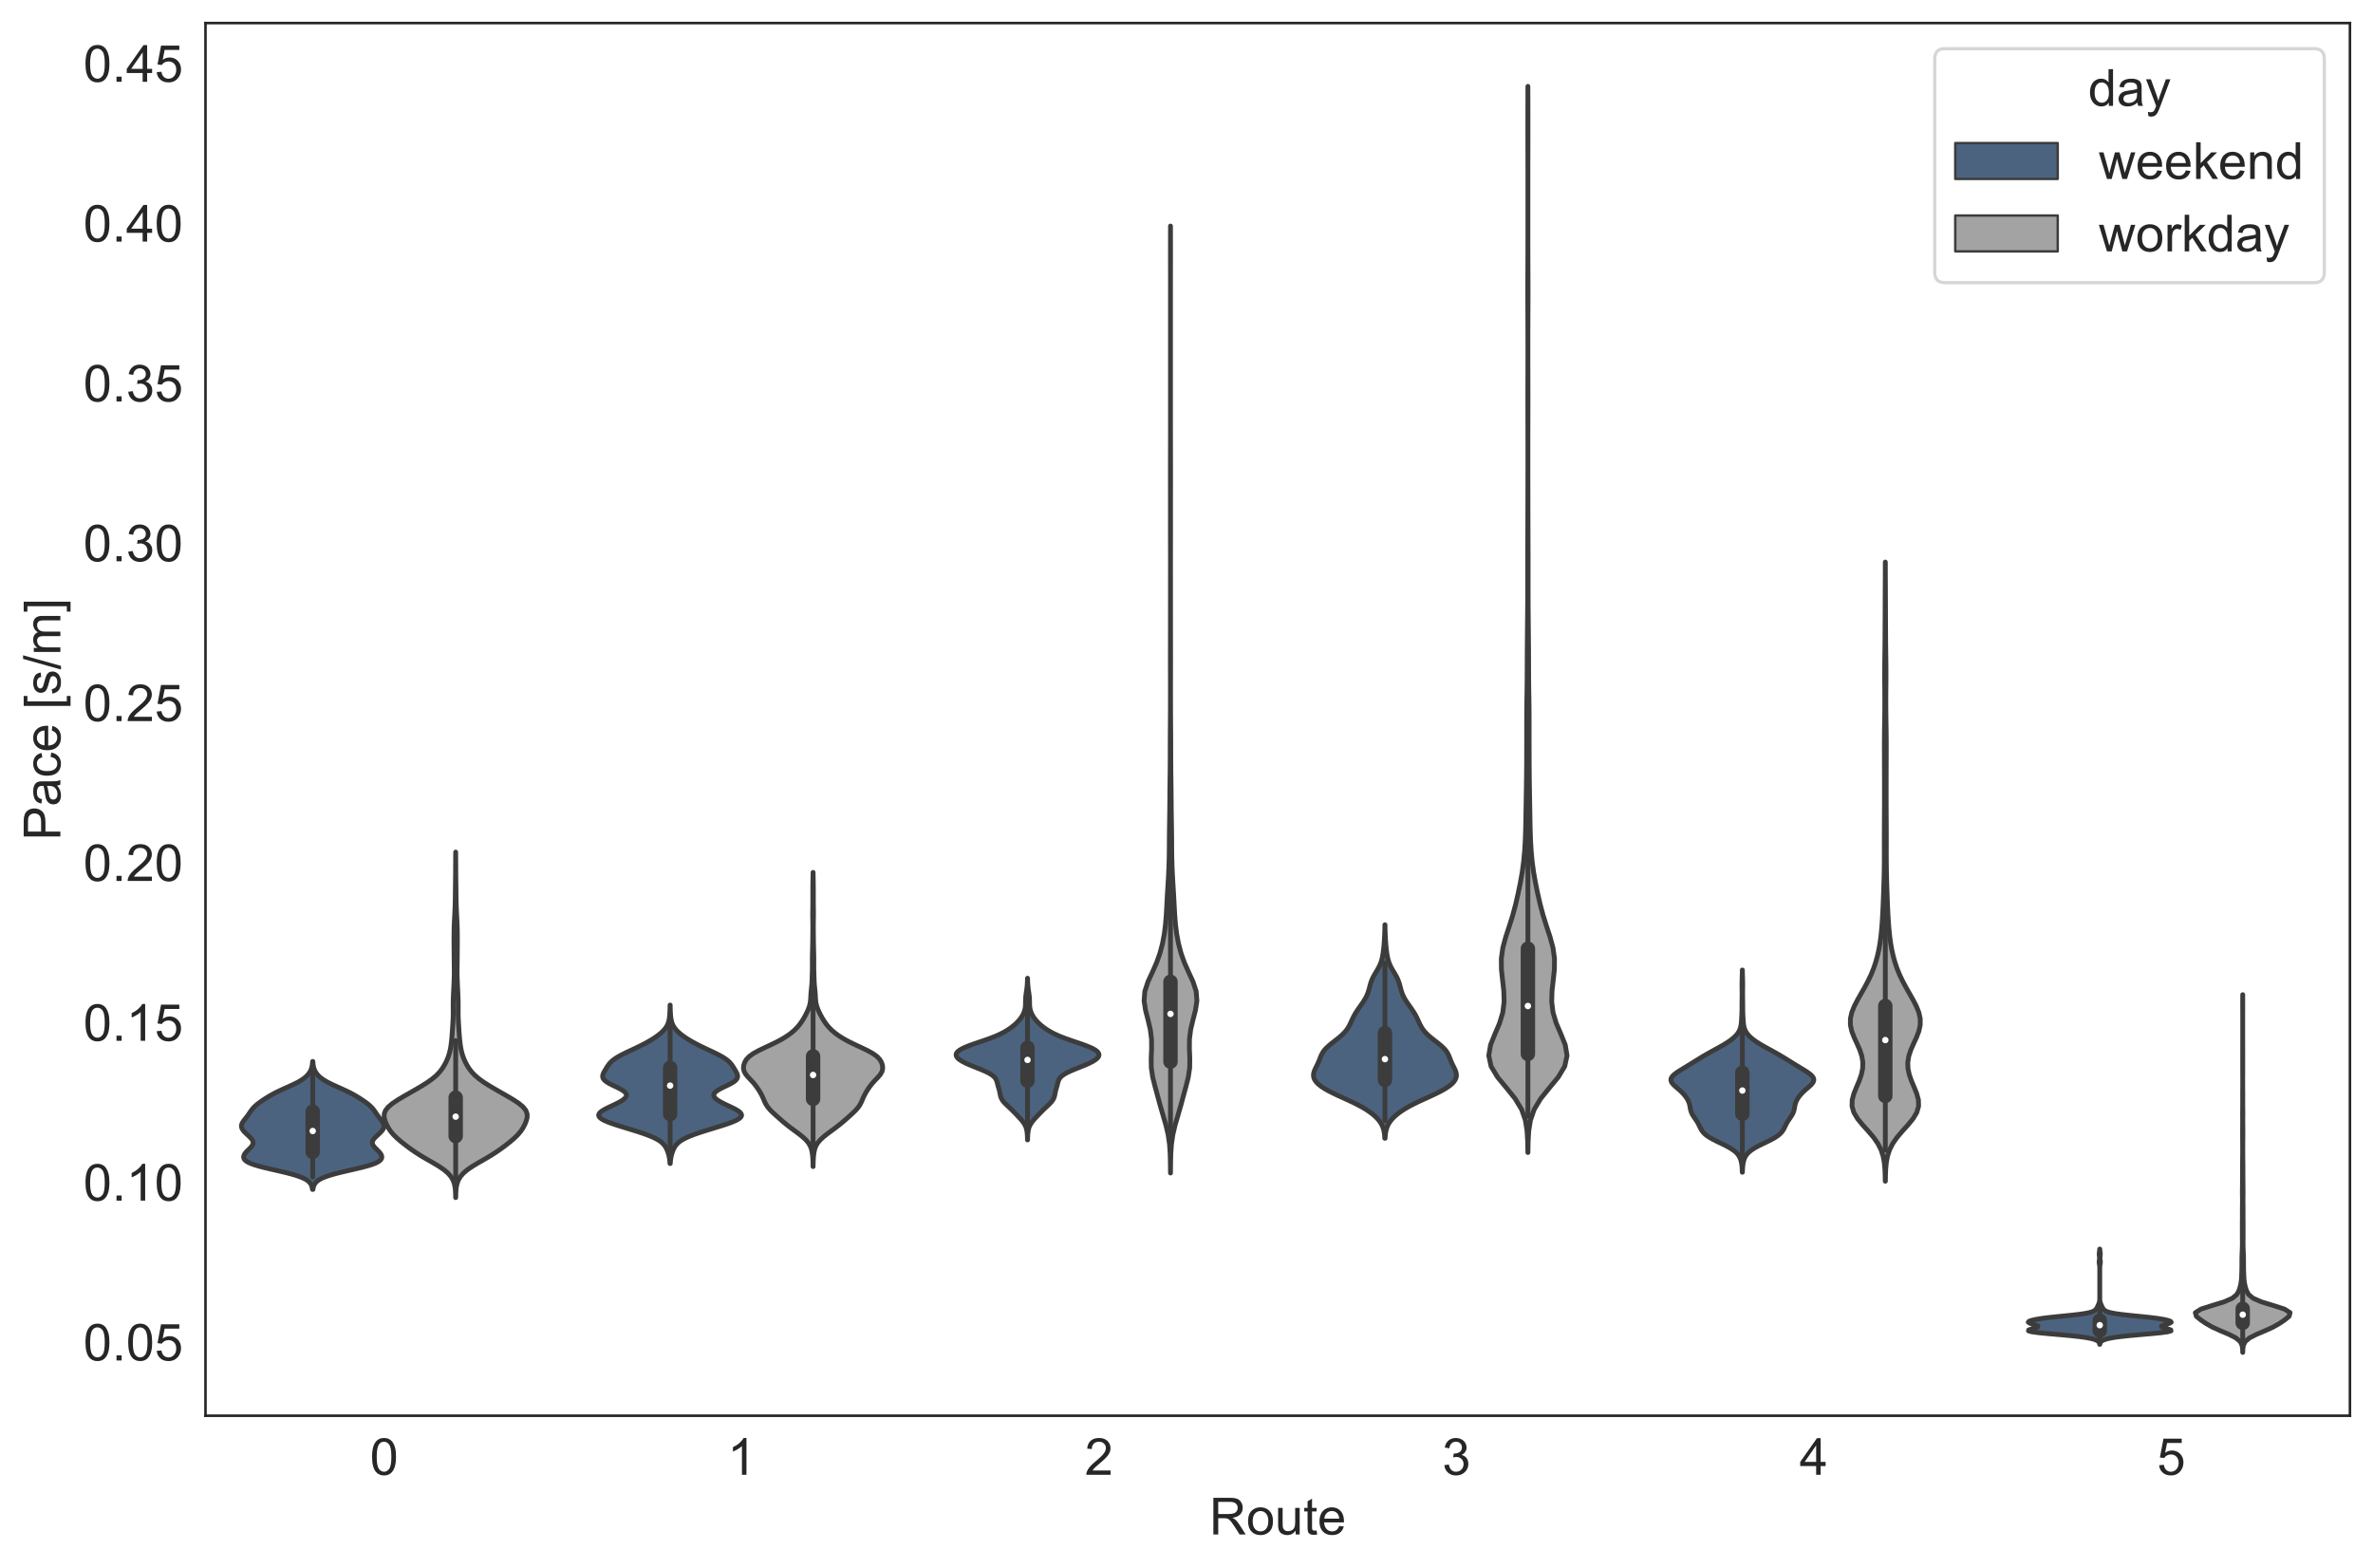 <?xml version="1.0" encoding="utf-8" standalone="no"?>
<!DOCTYPE svg PUBLIC "-//W3C//DTD SVG 1.1//EN"
  "http://www.w3.org/Graphics/SVG/1.1/DTD/svg11.dtd">
<!-- Created with matplotlib (https://matplotlib.org/) -->
<svg height="489.545pt" version="1.1" viewBox="0 0 740.965 489.545" width="740.965pt" xmlns="http://www.w3.org/2000/svg" xmlns:xlink="http://www.w3.org/1999/xlink">
 <defs>
  <style type="text/css">
*{stroke-linecap:butt;stroke-linejoin:round;white-space:pre;}
  </style>
 </defs>
 <g id="figure_1">
  <g id="patch_1">
   <path d="M 0 489.545 
L 740.965 489.545 
L 740.965 0 
L 0 0 
z
" style="fill:#ffffff;"/>
  </g>
  <g id="axes_1">
   <g id="patch_2">
    <path d="M 64.165 442.08 
L 733.765 442.08 
L 733.765 7.2 
L 64.165 7.2 
z
" style="fill:#ffffff;"/>
   </g>
   <g id="matplotlib.axis_1">
    <g id="xtick_1">
     <g id="text_1">
      <!-- 0 -->
      <defs>
       <path d="M 4.156 35.297 
Q 4.156 48 6.766 55.734 
Q 9.375 63.484 14.516 67.672 
Q 19.672 71.875 27.484 71.875 
Q 33.25 71.875 37.594 69.547 
Q 41.938 67.234 44.766 62.859 
Q 47.609 58.5 49.219 52.219 
Q 50.828 45.953 50.828 35.297 
Q 50.828 22.703 48.234 14.969 
Q 45.656 7.234 40.5 3 
Q 35.359 -1.219 27.484 -1.219 
Q 17.141 -1.219 11.234 6.203 
Q 4.156 15.141 4.156 35.297 
z
M 13.188 35.297 
Q 13.188 17.672 17.312 11.828 
Q 21.438 6 27.484 6 
Q 33.547 6 37.672 11.859 
Q 41.797 17.719 41.797 35.297 
Q 41.797 52.984 37.672 58.781 
Q 33.547 64.594 27.391 64.594 
Q 21.344 64.594 17.719 59.469 
Q 13.188 52.938 13.188 35.297 
z
" id="ArialMT-48"/>
      </defs>
      <g style="fill:#262626;" transform="translate(115.516 460.533)scale(0.16 -0.16)">
       <use xlink:href="#ArialMT-48"/>
      </g>
     </g>
    </g>
    <g id="xtick_2">
     <g id="text_2">
      <!-- 1 -->
      <defs>
       <path d="M 37.25 0 
L 28.469 0 
L 28.469 56 
Q 25.297 52.984 20.141 49.953 
Q 14.984 46.922 10.891 45.406 
L 10.891 53.906 
Q 18.266 57.375 23.781 62.297 
Q 29.297 67.234 31.594 71.875 
L 37.25 71.875 
z
" id="ArialMT-49"/>
      </defs>
      <g style="fill:#262626;" transform="translate(227.116 460.533)scale(0.16 -0.16)">
       <use xlink:href="#ArialMT-49"/>
      </g>
     </g>
    </g>
    <g id="xtick_3">
     <g id="text_3">
      <!-- 2 -->
      <defs>
       <path d="M 50.344 8.453 
L 50.344 0 
L 3.031 0 
Q 2.938 3.172 4.047 6.109 
Q 5.859 10.938 9.828 15.625 
Q 13.812 20.312 21.344 26.469 
Q 33.016 36.031 37.109 41.625 
Q 41.219 47.219 41.219 52.203 
Q 41.219 57.422 37.469 61 
Q 33.734 64.594 27.734 64.594 
Q 21.391 64.594 17.578 60.781 
Q 13.766 56.984 13.719 50.25 
L 4.688 51.172 
Q 5.609 61.281 11.656 66.578 
Q 17.719 71.875 27.938 71.875 
Q 38.234 71.875 44.234 66.156 
Q 50.25 60.453 50.25 52 
Q 50.25 47.703 48.484 43.547 
Q 46.734 39.406 42.656 34.812 
Q 38.578 30.219 29.109 22.219 
Q 21.188 15.578 18.938 13.203 
Q 16.703 10.844 15.234 8.453 
z
" id="ArialMT-50"/>
      </defs>
      <g style="fill:#262626;" transform="translate(338.716 460.533)scale(0.16 -0.16)">
       <use xlink:href="#ArialMT-50"/>
      </g>
     </g>
    </g>
    <g id="xtick_4">
     <g id="text_4">
      <!-- 3 -->
      <defs>
       <path d="M 4.203 18.891 
L 12.984 20.062 
Q 14.5 12.594 18.141 9.297 
Q 21.781 6 27 6 
Q 33.203 6 37.469 10.297 
Q 41.75 14.594 41.75 20.953 
Q 41.75 27 37.797 30.922 
Q 33.844 34.859 27.734 34.859 
Q 25.25 34.859 21.531 33.891 
L 22.516 41.609 
Q 23.391 41.5 23.922 41.5 
Q 29.547 41.5 34.031 44.422 
Q 38.531 47.359 38.531 53.469 
Q 38.531 58.297 35.25 61.469 
Q 31.984 64.656 26.812 64.656 
Q 21.688 64.656 18.266 61.422 
Q 14.844 58.203 13.875 51.766 
L 5.078 53.328 
Q 6.688 62.156 12.391 67.016 
Q 18.109 71.875 26.609 71.875 
Q 32.469 71.875 37.391 69.359 
Q 42.328 66.844 44.938 62.5 
Q 47.562 58.156 47.562 53.266 
Q 47.562 48.641 45.062 44.828 
Q 42.578 41.016 37.703 38.766 
Q 44.047 37.312 47.562 32.688 
Q 51.078 28.078 51.078 21.141 
Q 51.078 11.766 44.234 5.25 
Q 37.406 -1.266 26.953 -1.266 
Q 17.531 -1.266 11.297 4.344 
Q 5.078 9.969 4.203 18.891 
z
" id="ArialMT-51"/>
      </defs>
      <g style="fill:#262626;" transform="translate(450.316 460.533)scale(0.16 -0.16)">
       <use xlink:href="#ArialMT-51"/>
      </g>
     </g>
    </g>
    <g id="xtick_5">
     <g id="text_5">
      <!-- 4 -->
      <defs>
       <path d="M 32.328 0 
L 32.328 17.141 
L 1.266 17.141 
L 1.266 25.203 
L 33.938 71.578 
L 41.109 71.578 
L 41.109 25.203 
L 50.781 25.203 
L 50.781 17.141 
L 41.109 17.141 
L 41.109 0 
z
M 32.328 25.203 
L 32.328 57.469 
L 9.906 25.203 
z
" id="ArialMT-52"/>
      </defs>
      <g style="fill:#262626;" transform="translate(561.916 460.533)scale(0.16 -0.16)">
       <use xlink:href="#ArialMT-52"/>
      </g>
     </g>
    </g>
    <g id="xtick_6">
     <g id="text_6">
      <!-- 5 -->
      <defs>
       <path d="M 4.156 18.75 
L 13.375 19.531 
Q 14.406 12.797 18.141 9.391 
Q 21.875 6 27.156 6 
Q 33.5 6 37.891 10.781 
Q 42.281 15.578 42.281 23.484 
Q 42.281 31 38.062 35.344 
Q 33.844 39.703 27 39.703 
Q 22.75 39.703 19.328 37.766 
Q 15.922 35.844 13.969 32.766 
L 5.719 33.844 
L 12.641 70.609 
L 48.25 70.609 
L 48.25 62.203 
L 19.672 62.203 
L 15.828 42.969 
Q 22.266 47.469 29.344 47.469 
Q 38.719 47.469 45.156 40.969 
Q 51.609 34.469 51.609 24.266 
Q 51.609 14.547 45.953 7.469 
Q 39.062 -1.219 27.156 -1.219 
Q 17.391 -1.219 11.203 4.25 
Q 5.031 9.719 4.156 18.75 
z
" id="ArialMT-53"/>
      </defs>
      <g style="fill:#262626;" transform="translate(673.516 460.533)scale(0.16 -0.16)">
       <use xlink:href="#ArialMT-53"/>
      </g>
     </g>
    </g>
    <g id="text_7">
     <!-- Route -->
     <defs>
      <path d="M 7.859 0 
L 7.859 71.578 
L 39.594 71.578 
Q 49.172 71.578 54.141 69.641 
Q 59.125 67.719 62.109 62.828 
Q 65.094 57.953 65.094 52.047 
Q 65.094 44.438 60.156 39.203 
Q 55.219 33.984 44.922 32.562 
Q 48.688 30.766 50.641 29 
Q 54.781 25.203 58.5 19.484 
L 70.953 0 
L 59.031 0 
L 49.562 14.891 
Q 45.406 21.344 42.719 24.75 
Q 40.047 28.172 37.922 29.531 
Q 35.797 30.906 33.594 31.453 
Q 31.984 31.781 28.328 31.781 
L 17.328 31.781 
L 17.328 0 
z
M 17.328 39.984 
L 37.703 39.984 
Q 44.188 39.984 47.844 41.328 
Q 51.516 42.672 53.422 45.625 
Q 55.328 48.578 55.328 52.047 
Q 55.328 57.125 51.641 60.391 
Q 47.953 63.672 39.984 63.672 
L 17.328 63.672 
z
" id="ArialMT-82"/>
      <path d="M 3.328 25.922 
Q 3.328 40.328 11.328 47.266 
Q 18.016 53.031 27.641 53.031 
Q 38.328 53.031 45.109 46.016 
Q 51.906 39.016 51.906 26.656 
Q 51.906 16.656 48.906 10.906 
Q 45.906 5.172 40.156 2 
Q 34.422 -1.172 27.641 -1.172 
Q 16.75 -1.172 10.031 5.812 
Q 3.328 12.797 3.328 25.922 
z
M 12.359 25.922 
Q 12.359 15.969 16.703 11.016 
Q 21.047 6.062 27.641 6.062 
Q 34.188 6.062 38.531 11.031 
Q 42.875 16.016 42.875 26.219 
Q 42.875 35.844 38.5 40.797 
Q 34.125 45.75 27.641 45.75 
Q 21.047 45.75 16.703 40.812 
Q 12.359 35.891 12.359 25.922 
z
" id="ArialMT-111"/>
      <path d="M 40.578 0 
L 40.578 7.625 
Q 34.516 -1.172 24.125 -1.172 
Q 19.531 -1.172 15.547 0.578 
Q 11.578 2.344 9.641 5 
Q 7.719 7.672 6.938 11.531 
Q 6.391 14.109 6.391 19.734 
L 6.391 51.859 
L 15.188 51.859 
L 15.188 23.094 
Q 15.188 16.219 15.719 13.812 
Q 16.547 10.359 19.234 8.375 
Q 21.922 6.391 25.875 6.391 
Q 29.828 6.391 33.297 8.422 
Q 36.766 10.453 38.203 13.938 
Q 39.656 17.438 39.656 24.078 
L 39.656 51.859 
L 48.438 51.859 
L 48.438 0 
z
" id="ArialMT-117"/>
      <path d="M 25.781 7.859 
L 27.047 0.094 
Q 23.344 -0.688 20.406 -0.688 
Q 15.625 -0.688 12.984 0.828 
Q 10.359 2.344 9.281 4.812 
Q 8.203 7.281 8.203 15.188 
L 8.203 45.016 
L 1.766 45.016 
L 1.766 51.859 
L 8.203 51.859 
L 8.203 64.703 
L 16.938 69.969 
L 16.938 51.859 
L 25.781 51.859 
L 25.781 45.016 
L 16.938 45.016 
L 16.938 14.703 
Q 16.938 10.938 17.406 9.859 
Q 17.875 8.797 18.922 8.156 
Q 19.969 7.516 21.922 7.516 
Q 23.391 7.516 25.781 7.859 
z
" id="ArialMT-116"/>
      <path d="M 42.094 16.703 
L 51.172 15.578 
Q 49.031 7.625 43.219 3.219 
Q 37.406 -1.172 28.375 -1.172 
Q 17 -1.172 10.328 5.828 
Q 3.656 12.844 3.656 25.484 
Q 3.656 38.578 10.391 45.797 
Q 17.141 53.031 27.875 53.031 
Q 38.281 53.031 44.875 45.953 
Q 51.469 38.875 51.469 26.031 
Q 51.469 25.25 51.422 23.688 
L 12.75 23.688 
Q 13.234 15.141 17.578 10.594 
Q 21.922 6.062 28.422 6.062 
Q 33.25 6.062 36.672 8.594 
Q 40.094 11.141 42.094 16.703 
z
M 13.234 30.906 
L 42.188 30.906 
Q 41.609 37.453 38.875 40.719 
Q 34.672 45.797 27.984 45.797 
Q 21.922 45.797 17.797 41.75 
Q 13.672 37.703 13.234 30.906 
z
" id="ArialMT-101"/>
     </defs>
     <g style="fill:#262626;" transform="translate(377.619 479.165)scale(0.16 -0.16)">
      <use xlink:href="#ArialMT-82"/>
      <use x="72.217" xlink:href="#ArialMT-111"/>
      <use x="127.832" xlink:href="#ArialMT-117"/>
      <use x="183.447" xlink:href="#ArialMT-116"/>
      <use x="211.23" xlink:href="#ArialMT-101"/>
     </g>
    </g>
   </g>
   <g id="matplotlib.axis_2">
    <g id="ytick_1">
     <g id="text_8">
      <!-- 0.05 -->
      <defs>
       <path d="M 9.078 0 
L 9.078 10.016 
L 19.094 10.016 
L 19.094 0 
z
" id="ArialMT-46"/>
      </defs>
      <g style="fill:#262626;" transform="translate(26.027 424.825)scale(0.16 -0.16)">
       <use xlink:href="#ArialMT-48"/>
       <use x="55.615" xlink:href="#ArialMT-46"/>
       <use x="83.398" xlink:href="#ArialMT-48"/>
       <use x="139.014" xlink:href="#ArialMT-53"/>
      </g>
     </g>
    </g>
    <g id="ytick_2">
     <g id="text_9">
      <!-- 0.10 -->
      <g style="fill:#262626;" transform="translate(26.027 374.915)scale(0.16 -0.16)">
       <use xlink:href="#ArialMT-48"/>
       <use x="55.615" xlink:href="#ArialMT-46"/>
       <use x="83.398" xlink:href="#ArialMT-49"/>
       <use x="139.014" xlink:href="#ArialMT-48"/>
      </g>
     </g>
    </g>
    <g id="ytick_3">
     <g id="text_10">
      <!-- 0.15 -->
      <g style="fill:#262626;" transform="translate(26.027 325.004)scale(0.16 -0.16)">
       <use xlink:href="#ArialMT-48"/>
       <use x="55.615" xlink:href="#ArialMT-46"/>
       <use x="83.398" xlink:href="#ArialMT-49"/>
       <use x="139.014" xlink:href="#ArialMT-53"/>
      </g>
     </g>
    </g>
    <g id="ytick_4">
     <g id="text_11">
      <!-- 0.20 -->
      <g style="fill:#262626;" transform="translate(26.027 275.093)scale(0.16 -0.16)">
       <use xlink:href="#ArialMT-48"/>
       <use x="55.615" xlink:href="#ArialMT-46"/>
       <use x="83.398" xlink:href="#ArialMT-50"/>
       <use x="139.014" xlink:href="#ArialMT-48"/>
      </g>
     </g>
    </g>
    <g id="ytick_5">
     <g id="text_12">
      <!-- 0.25 -->
      <g style="fill:#262626;" transform="translate(26.027 225.182)scale(0.16 -0.16)">
       <use xlink:href="#ArialMT-48"/>
       <use x="55.615" xlink:href="#ArialMT-46"/>
       <use x="83.398" xlink:href="#ArialMT-50"/>
       <use x="139.014" xlink:href="#ArialMT-53"/>
      </g>
     </g>
    </g>
    <g id="ytick_6">
     <g id="text_13">
      <!-- 0.30 -->
      <g style="fill:#262626;" transform="translate(26.027 175.271)scale(0.16 -0.16)">
       <use xlink:href="#ArialMT-48"/>
       <use x="55.615" xlink:href="#ArialMT-46"/>
       <use x="83.398" xlink:href="#ArialMT-51"/>
       <use x="139.014" xlink:href="#ArialMT-48"/>
      </g>
     </g>
    </g>
    <g id="ytick_7">
     <g id="text_14">
      <!-- 0.35 -->
      <g style="fill:#262626;" transform="translate(26.027 125.36)scale(0.16 -0.16)">
       <use xlink:href="#ArialMT-48"/>
       <use x="55.615" xlink:href="#ArialMT-46"/>
       <use x="83.398" xlink:href="#ArialMT-51"/>
       <use x="139.014" xlink:href="#ArialMT-53"/>
      </g>
     </g>
    </g>
    <g id="ytick_8">
     <g id="text_15">
      <!-- 0.40 -->
      <g style="fill:#262626;" transform="translate(26.027 75.449)scale(0.16 -0.16)">
       <use xlink:href="#ArialMT-48"/>
       <use x="55.615" xlink:href="#ArialMT-46"/>
       <use x="83.398" xlink:href="#ArialMT-52"/>
       <use x="139.014" xlink:href="#ArialMT-48"/>
      </g>
     </g>
    </g>
    <g id="ytick_9">
     <g id="text_16">
      <!-- 0.45 -->
      <g style="fill:#262626;" transform="translate(26.027 25.539)scale(0.16 -0.16)">
       <use xlink:href="#ArialMT-48"/>
       <use x="55.615" xlink:href="#ArialMT-46"/>
       <use x="83.398" xlink:href="#ArialMT-52"/>
       <use x="139.014" xlink:href="#ArialMT-53"/>
      </g>
     </g>
    </g>
    <g id="text_17">
     <!-- Pace [s/m] -->
     <defs>
      <path d="M 7.719 0 
L 7.719 71.578 
L 34.719 71.578 
Q 41.844 71.578 45.609 70.906 
Q 50.875 70.016 54.438 67.547 
Q 58.016 65.094 60.188 60.641 
Q 62.359 56.203 62.359 50.875 
Q 62.359 41.75 56.547 35.422 
Q 50.734 29.109 35.547 29.109 
L 17.188 29.109 
L 17.188 0 
z
M 17.188 37.547 
L 35.688 37.547 
Q 44.875 37.547 48.734 40.969 
Q 52.594 44.391 52.594 50.594 
Q 52.594 55.078 50.312 58.266 
Q 48.047 61.469 44.344 62.5 
Q 41.938 63.141 35.5 63.141 
L 17.188 63.141 
z
" id="ArialMT-80"/>
      <path d="M 40.438 6.391 
Q 35.547 2.25 31.031 0.531 
Q 26.516 -1.172 21.344 -1.172 
Q 12.797 -1.172 8.203 3 
Q 3.609 7.172 3.609 13.672 
Q 3.609 17.484 5.344 20.625 
Q 7.078 23.781 9.891 25.688 
Q 12.703 27.594 16.219 28.562 
Q 18.797 29.25 24.031 29.891 
Q 34.672 31.156 39.703 32.906 
Q 39.75 34.719 39.75 35.203 
Q 39.75 40.578 37.25 42.781 
Q 33.891 45.75 27.25 45.75 
Q 21.047 45.75 18.094 43.578 
Q 15.141 41.406 13.719 35.891 
L 5.125 37.062 
Q 6.297 42.578 8.984 45.969 
Q 11.672 49.359 16.75 51.188 
Q 21.828 53.031 28.516 53.031 
Q 35.156 53.031 39.297 51.469 
Q 43.453 49.906 45.406 47.531 
Q 47.359 45.172 48.141 41.547 
Q 48.578 39.312 48.578 33.453 
L 48.578 21.734 
Q 48.578 9.469 49.141 6.219 
Q 49.703 2.984 51.375 0 
L 42.188 0 
Q 40.828 2.734 40.438 6.391 
z
M 39.703 26.031 
Q 34.906 24.078 25.344 22.703 
Q 19.922 21.922 17.672 20.938 
Q 15.438 19.969 14.203 18.094 
Q 12.984 16.219 12.984 13.922 
Q 12.984 10.406 15.641 8.062 
Q 18.312 5.719 23.438 5.719 
Q 28.516 5.719 32.469 7.938 
Q 36.422 10.156 38.281 14.016 
Q 39.703 17 39.703 22.797 
z
" id="ArialMT-97"/>
      <path d="M 40.438 19 
L 49.078 17.875 
Q 47.656 8.938 41.812 3.875 
Q 35.984 -1.172 27.484 -1.172 
Q 16.844 -1.172 10.375 5.781 
Q 3.906 12.75 3.906 25.734 
Q 3.906 34.125 6.688 40.422 
Q 9.469 46.734 15.156 49.875 
Q 20.844 53.031 27.547 53.031 
Q 35.984 53.031 41.359 48.75 
Q 46.734 44.484 48.25 36.625 
L 39.703 35.297 
Q 38.484 40.531 35.375 43.156 
Q 32.281 45.797 27.875 45.797 
Q 21.234 45.797 17.078 41.031 
Q 12.938 36.281 12.938 25.984 
Q 12.938 15.531 16.938 10.797 
Q 20.953 6.062 27.391 6.062 
Q 32.562 6.062 36.031 9.234 
Q 39.5 12.406 40.438 19 
z
" id="ArialMT-99"/>
      <path id="ArialMT-32"/>
      <path d="M 6.781 -19.875 
L 6.781 71.578 
L 26.172 71.578 
L 26.172 64.312 
L 15.578 64.312 
L 15.578 -12.594 
L 26.172 -12.594 
L 26.172 -19.875 
z
" id="ArialMT-91"/>
      <path d="M 3.078 15.484 
L 11.766 16.844 
Q 12.5 11.625 15.844 8.844 
Q 19.188 6.062 25.203 6.062 
Q 31.25 6.062 34.172 8.516 
Q 37.109 10.984 37.109 14.312 
Q 37.109 17.281 34.516 19 
Q 32.719 20.172 25.531 21.969 
Q 15.875 24.422 12.141 26.203 
Q 8.406 27.984 6.469 31.125 
Q 4.547 34.281 4.547 38.094 
Q 4.547 41.547 6.125 44.5 
Q 7.719 47.469 10.453 49.422 
Q 12.5 50.922 16.031 51.969 
Q 19.578 53.031 23.641 53.031 
Q 29.734 53.031 34.344 51.266 
Q 38.969 49.516 41.156 46.5 
Q 43.359 43.5 44.188 38.484 
L 35.594 37.312 
Q 35.016 41.312 32.203 43.547 
Q 29.391 45.797 24.266 45.797 
Q 18.219 45.797 15.625 43.797 
Q 13.031 41.797 13.031 39.109 
Q 13.031 37.406 14.109 36.031 
Q 15.188 34.625 17.484 33.688 
Q 18.797 33.203 25.25 31.453 
Q 34.578 28.953 38.25 27.359 
Q 41.938 25.781 44.031 22.75 
Q 46.141 19.734 46.141 15.234 
Q 46.141 10.844 43.578 6.953 
Q 41.016 3.078 36.172 0.953 
Q 31.344 -1.172 25.25 -1.172 
Q 15.141 -1.172 9.844 3.031 
Q 4.547 7.234 3.078 15.484 
z
" id="ArialMT-115"/>
      <path d="M 0 -1.219 
L 20.75 72.797 
L 27.781 72.797 
L 7.078 -1.219 
z
" id="ArialMT-47"/>
      <path d="M 6.594 0 
L 6.594 51.859 
L 14.453 51.859 
L 14.453 44.578 
Q 16.891 48.391 20.938 50.703 
Q 25 53.031 30.172 53.031 
Q 35.938 53.031 39.625 50.641 
Q 43.312 48.25 44.828 43.953 
Q 50.984 53.031 60.844 53.031 
Q 68.562 53.031 72.703 48.75 
Q 76.859 44.484 76.859 35.594 
L 76.859 0 
L 68.109 0 
L 68.109 32.672 
Q 68.109 37.938 67.25 40.25 
Q 66.406 42.578 64.156 43.984 
Q 61.922 45.406 58.891 45.406 
Q 53.422 45.406 49.797 41.766 
Q 46.188 38.141 46.188 30.125 
L 46.188 0 
L 37.406 0 
L 37.406 33.688 
Q 37.406 39.547 35.25 42.469 
Q 33.109 45.406 28.219 45.406 
Q 24.516 45.406 21.359 43.453 
Q 18.219 41.5 16.797 37.734 
Q 15.375 33.984 15.375 26.906 
L 15.375 0 
z
" id="ArialMT-109"/>
      <path d="M 21.297 -19.875 
L 1.906 -19.875 
L 1.906 -12.594 
L 12.5 -12.594 
L 12.5 64.312 
L 1.906 64.312 
L 1.906 71.578 
L 21.297 71.578 
z
" id="ArialMT-93"/>
     </defs>
     <g style="fill:#262626;" transform="translate(18.848 262.428)rotate(-90)scale(0.16 -0.16)">
      <use xlink:href="#ArialMT-80"/>
      <use x="66.699" xlink:href="#ArialMT-97"/>
      <use x="122.314" xlink:href="#ArialMT-99"/>
      <use x="172.314" xlink:href="#ArialMT-101"/>
      <use x="227.93" xlink:href="#ArialMT-32"/>
      <use x="255.713" xlink:href="#ArialMT-91"/>
      <use x="283.496" xlink:href="#ArialMT-115"/>
      <use x="333.496" xlink:href="#ArialMT-47"/>
      <use x="361.279" xlink:href="#ArialMT-109"/>
      <use x="444.58" xlink:href="#ArialMT-93"/>
     </g>
    </g>
   </g>
   <g id="PolyCollection_1">
    <defs>
     <path d="M 97.729 -118.127 
L 97.561 -118.127 
L 97.504 -118.531 
L 97.416 -118.935 
L 97.284 -119.338 
L 97.091 -119.742 
L 96.817 -120.146 
L 96.441 -120.549 
L 95.937 -120.953 
L 95.281 -121.357 
L 94.451 -121.76 
L 93.431 -122.164 
L 92.215 -122.568 
L 90.811 -122.971 
L 89.243 -123.375 
L 87.554 -123.779 
L 85.799 -124.182 
L 84.046 -124.586 
L 82.366 -124.99 
L 80.825 -125.393 
L 79.475 -125.797 
L 78.352 -126.201 
L 77.468 -126.604 
L 76.819 -127.008 
L 76.388 -127.412 
L 76.146 -127.815 
L 76.067 -128.219 
L 76.123 -128.623 
L 76.292 -129.026 
L 76.554 -129.43 
L 76.888 -129.834 
L 77.274 -130.237 
L 77.684 -130.641 
L 78.09 -131.045 
L 78.458 -131.448 
L 78.756 -131.852 
L 78.957 -132.255 
L 79.041 -132.659 
L 79 -133.063 
L 78.84 -133.466 
L 78.574 -133.87 
L 78.225 -134.274 
L 77.82 -134.677 
L 77.385 -135.081 
L 76.947 -135.485 
L 76.527 -135.888 
L 76.148 -136.292 
L 75.829 -136.696 
L 75.586 -137.099 
L 75.433 -137.503 
L 75.379 -137.907 
L 75.425 -138.31 
L 75.564 -138.714 
L 75.782 -139.118 
L 76.057 -139.521 
L 76.366 -139.925 
L 76.688 -140.329 
L 77.005 -140.732 
L 77.307 -141.136 
L 77.592 -141.54 
L 77.865 -141.943 
L 78.137 -142.347 
L 78.419 -142.751 
L 78.727 -143.154 
L 79.07 -143.558 
L 79.458 -143.962 
L 79.893 -144.365 
L 80.374 -144.769 
L 80.896 -145.173 
L 81.453 -145.576 
L 82.039 -145.98 
L 82.649 -146.384 
L 83.283 -146.787 
L 83.945 -147.191 
L 84.638 -147.595 
L 85.371 -147.998 
L 86.147 -148.402 
L 86.967 -148.806 
L 87.827 -149.209 
L 88.716 -149.613 
L 89.619 -150.017 
L 90.519 -150.42 
L 91.396 -150.824 
L 92.232 -151.228 
L 93.013 -151.631 
L 93.727 -152.035 
L 94.369 -152.439 
L 94.937 -152.842 
L 95.433 -153.246 
L 95.861 -153.65 
L 96.226 -154.053 
L 96.534 -154.457 
L 96.79 -154.86 
L 97 -155.264 
L 97.17 -155.668 
L 97.303 -156.071 
L 97.405 -156.475 
L 97.482 -156.879 
L 97.537 -157.282 
L 97.576 -157.686 
L 97.603 -158.09 
L 97.687 -158.09 
L 97.687 -158.09 
L 97.714 -157.686 
L 97.753 -157.282 
L 97.808 -156.879 
L 97.885 -156.475 
L 97.987 -156.071 
L 98.12 -155.668 
L 98.29 -155.264 
L 98.5 -154.86 
L 98.756 -154.457 
L 99.064 -154.053 
L 99.429 -153.65 
L 99.857 -153.246 
L 100.353 -152.842 
L 100.921 -152.439 
L 101.563 -152.035 
L 102.277 -151.631 
L 103.058 -151.228 
L 103.894 -150.824 
L 104.771 -150.42 
L 105.671 -150.017 
L 106.574 -149.613 
L 107.463 -149.209 
L 108.323 -148.806 
L 109.143 -148.402 
L 109.919 -147.998 
L 110.652 -147.595 
L 111.345 -147.191 
L 112.007 -146.787 
L 112.641 -146.384 
L 113.251 -145.98 
L 113.837 -145.576 
L 114.394 -145.173 
L 114.916 -144.769 
L 115.397 -144.365 
L 115.832 -143.962 
L 116.22 -143.558 
L 116.563 -143.154 
L 116.871 -142.751 
L 117.153 -142.347 
L 117.425 -141.943 
L 117.698 -141.54 
L 117.983 -141.136 
L 118.285 -140.732 
L 118.602 -140.329 
L 118.924 -139.925 
L 119.233 -139.521 
L 119.508 -139.118 
L 119.726 -138.714 
L 119.865 -138.31 
L 119.911 -137.907 
L 119.857 -137.503 
L 119.704 -137.099 
L 119.461 -136.696 
L 119.142 -136.292 
L 118.763 -135.888 
L 118.343 -135.485 
L 117.905 -135.081 
L 117.47 -134.677 
L 117.065 -134.274 
L 116.716 -133.87 
L 116.45 -133.466 
L 116.29 -133.063 
L 116.249 -132.659 
L 116.333 -132.255 
L 116.534 -131.852 
L 116.832 -131.448 
L 117.2 -131.045 
L 117.606 -130.641 
L 118.016 -130.237 
L 118.402 -129.834 
L 118.736 -129.43 
L 118.998 -129.026 
L 119.167 -128.623 
L 119.223 -128.219 
L 119.144 -127.815 
L 118.902 -127.412 
L 118.471 -127.008 
L 117.822 -126.604 
L 116.938 -126.201 
L 115.815 -125.797 
L 114.465 -125.393 
L 112.924 -124.99 
L 111.244 -124.586 
L 109.491 -124.182 
L 107.736 -123.779 
L 106.047 -123.375 
L 104.479 -122.971 
L 103.075 -122.568 
L 101.859 -122.164 
L 100.839 -121.76 
L 100.009 -121.357 
L 99.353 -120.953 
L 98.849 -120.549 
L 98.473 -120.146 
L 98.199 -119.742 
L 98.006 -119.338 
L 97.874 -118.935 
L 97.786 -118.531 
L 97.729 -118.127 
z
" id="mdd6f12fb9c" style="stroke:#3c3c3c;stroke-width:1.5;"/>
    </defs>
    <g clip-path="url(#pd2029e75e2)">
     <use style="fill:#4b637e;stroke:#3c3c3c;stroke-width:1.5;" x="0" xlink:href="#mdd6f12fb9c" y="489.545"/>
    </g>
   </g>
   <g id="PolyCollection_2">
    <defs>
     <path d="M 142.296 -115.583 
L 142.274 -115.583 
L 142.252 -116.673 
L 142.199 -117.763 
L 142.083 -118.853 
L 141.857 -119.942 
L 141.46 -121.032 
L 140.821 -122.122 
L 139.875 -123.212 
L 138.587 -124.302 
L 136.98 -125.391 
L 135.15 -126.481 
L 133.243 -127.571 
L 131.397 -128.661 
L 129.686 -129.751 
L 128.114 -130.841 
L 126.65 -131.93 
L 125.271 -133.02 
L 123.997 -134.11 
L 122.881 -135.2 
L 121.965 -136.29 
L 121.242 -137.379 
L 120.672 -138.469 
L 120.232 -139.559 
L 119.965 -140.649 
L 119.979 -141.739 
L 120.392 -142.829 
L 121.267 -143.918 
L 122.578 -145.008 
L 124.216 -146.098 
L 126.047 -147.188 
L 127.952 -148.278 
L 129.857 -149.367 
L 131.704 -150.457 
L 133.432 -151.547 
L 134.966 -152.637 
L 136.254 -153.727 
L 137.292 -154.817 
L 138.122 -155.906 
L 138.798 -156.996 
L 139.36 -158.086 
L 139.827 -159.176 
L 140.203 -160.266 
L 140.493 -161.355 
L 140.71 -162.445 
L 140.872 -163.535 
L 140.998 -164.625 
L 141.101 -165.715 
L 141.187 -166.805 
L 141.262 -167.894 
L 141.333 -168.984 
L 141.4 -170.074 
L 141.458 -171.164 
L 141.495 -172.254 
L 141.509 -173.343 
L 141.505 -174.433 
L 141.499 -175.523 
L 141.505 -176.613 
L 141.529 -177.703 
L 141.57 -178.793 
L 141.62 -179.882 
L 141.675 -180.972 
L 141.728 -182.062 
L 141.775 -183.152 
L 141.812 -184.242 
L 141.834 -185.331 
L 141.84 -186.421 
L 141.832 -187.511 
L 141.816 -188.601 
L 141.802 -189.691 
L 141.792 -190.781 
L 141.785 -191.87 
L 141.776 -192.96 
L 141.765 -194.05 
L 141.758 -195.14 
L 141.757 -196.23 
L 141.763 -197.32 
L 141.773 -198.409 
L 141.79 -199.499 
L 141.821 -200.589 
L 141.868 -201.679 
L 141.926 -202.769 
L 141.982 -203.858 
L 142.033 -204.948 
L 142.077 -206.038 
L 142.114 -207.128 
L 142.142 -208.218 
L 142.162 -209.308 
L 142.174 -210.397 
L 142.183 -211.487 
L 142.194 -212.577 
L 142.209 -213.667 
L 142.225 -214.757 
L 142.238 -215.846 
L 142.247 -216.936 
L 142.252 -218.026 
L 142.257 -219.116 
L 142.264 -220.206 
L 142.271 -221.296 
L 142.277 -222.385 
L 142.282 -223.475 
L 142.288 -223.475 
L 142.288 -223.475 
L 142.293 -222.385 
L 142.299 -221.296 
L 142.306 -220.206 
L 142.313 -219.116 
L 142.318 -218.026 
L 142.323 -216.936 
L 142.332 -215.846 
L 142.345 -214.757 
L 142.361 -213.667 
L 142.376 -212.577 
L 142.387 -211.487 
L 142.396 -210.397 
L 142.408 -209.308 
L 142.428 -208.218 
L 142.456 -207.128 
L 142.493 -206.038 
L 142.537 -204.948 
L 142.588 -203.858 
L 142.644 -202.769 
L 142.702 -201.679 
L 142.749 -200.589 
L 142.78 -199.499 
L 142.797 -198.409 
L 142.807 -197.32 
L 142.813 -196.23 
L 142.812 -195.14 
L 142.805 -194.05 
L 142.794 -192.96 
L 142.785 -191.87 
L 142.778 -190.781 
L 142.768 -189.691 
L 142.754 -188.601 
L 142.738 -187.511 
L 142.73 -186.421 
L 142.736 -185.331 
L 142.758 -184.242 
L 142.795 -183.152 
L 142.842 -182.062 
L 142.895 -180.972 
L 142.95 -179.882 
L 143 -178.793 
L 143.041 -177.703 
L 143.065 -176.613 
L 143.071 -175.523 
L 143.065 -174.433 
L 143.061 -173.343 
L 143.075 -172.254 
L 143.112 -171.164 
L 143.17 -170.074 
L 143.237 -168.984 
L 143.308 -167.894 
L 143.383 -166.805 
L 143.469 -165.715 
L 143.572 -164.625 
L 143.698 -163.535 
L 143.86 -162.445 
L 144.077 -161.355 
L 144.367 -160.266 
L 144.743 -159.176 
L 145.21 -158.086 
L 145.772 -156.996 
L 146.448 -155.906 
L 147.278 -154.817 
L 148.316 -153.727 
L 149.604 -152.637 
L 151.138 -151.547 
L 152.866 -150.457 
L 154.713 -149.367 
L 156.618 -148.278 
L 158.523 -147.188 
L 160.354 -146.098 
L 161.992 -145.008 
L 163.303 -143.918 
L 164.178 -142.829 
L 164.591 -141.739 
L 164.605 -140.649 
L 164.338 -139.559 
L 163.898 -138.469 
L 163.328 -137.379 
L 162.605 -136.29 
L 161.689 -135.2 
L 160.573 -134.11 
L 159.299 -133.02 
L 157.92 -131.93 
L 156.456 -130.841 
L 154.884 -129.751 
L 153.173 -128.661 
L 151.327 -127.571 
L 149.42 -126.481 
L 147.59 -125.391 
L 145.983 -124.302 
L 144.695 -123.212 
L 143.749 -122.122 
L 143.11 -121.032 
L 142.713 -119.942 
L 142.487 -118.853 
L 142.371 -117.763 
L 142.318 -116.673 
L 142.296 -115.583 
z
" id="m30b6fbbdcb" style="stroke:#3c3c3c;stroke-width:1.5;"/>
    </defs>
    <g clip-path="url(#pd2029e75e2)">
     <use style="fill:#a3a3a3;stroke:#3c3c3c;stroke-width:1.5;" x="0" xlink:href="#m30b6fbbdcb" y="489.545"/>
    </g>
   </g>
   <g id="PolyCollection_3">
    <defs>
     <path d="M 209.295 -126.217 
L 209.195 -126.217 
L 209.163 -126.717 
L 209.116 -127.217 
L 209.05 -127.717 
L 208.964 -128.217 
L 208.855 -128.717 
L 208.722 -129.216 
L 208.566 -129.716 
L 208.384 -130.216 
L 208.171 -130.716 
L 207.917 -131.216 
L 207.605 -131.716 
L 207.211 -132.216 
L 206.71 -132.715 
L 206.075 -133.215 
L 205.285 -133.715 
L 204.328 -134.215 
L 203.204 -134.715 
L 201.924 -135.215 
L 200.51 -135.715 
L 198.989 -136.214 
L 197.395 -136.714 
L 195.762 -137.214 
L 194.129 -137.714 
L 192.541 -138.214 
L 191.049 -138.714 
L 189.708 -139.214 
L 188.579 -139.713 
L 187.714 -140.213 
L 187.155 -140.713 
L 186.925 -141.213 
L 187.022 -141.713 
L 187.421 -142.213 
L 188.078 -142.713 
L 188.935 -143.212 
L 189.924 -143.712 
L 190.979 -144.212 
L 192.038 -144.712 
L 193.042 -145.212 
L 193.941 -145.712 
L 194.687 -146.212 
L 195.239 -146.711 
L 195.559 -147.211 
L 195.618 -147.711 
L 195.402 -148.211 
L 194.913 -148.711 
L 194.183 -149.211 
L 193.266 -149.711 
L 192.239 -150.21 
L 191.192 -150.71 
L 190.215 -151.21 
L 189.388 -151.71 
L 188.763 -152.21 
L 188.364 -152.71 
L 188.184 -153.21 
L 188.19 -153.709 
L 188.335 -154.209 
L 188.567 -154.709 
L 188.845 -155.209 
L 189.14 -155.709 
L 189.445 -156.209 
L 189.767 -156.709 
L 190.127 -157.208 
L 190.549 -157.708 
L 191.06 -158.208 
L 191.676 -158.708 
L 192.405 -159.208 
L 193.242 -159.708 
L 194.172 -160.208 
L 195.174 -160.707 
L 196.22 -161.207 
L 197.286 -161.707 
L 198.348 -162.207 
L 199.388 -162.707 
L 200.394 -163.207 
L 201.358 -163.707 
L 202.274 -164.206 
L 203.14 -164.706 
L 203.953 -165.206 
L 204.709 -165.706 
L 205.408 -166.206 
L 206.046 -166.706 
L 206.62 -167.206 
L 207.128 -167.705 
L 207.569 -168.205 
L 207.943 -168.705 
L 208.25 -169.205 
L 208.496 -169.705 
L 208.687 -170.205 
L 208.83 -170.705 
L 208.936 -171.204 
L 209.013 -171.704 
L 209.07 -172.204 
L 209.113 -172.704 
L 209.146 -173.204 
L 209.172 -173.704 
L 209.193 -174.204 
L 209.209 -174.703 
L 209.221 -175.203 
L 209.23 -175.703 
L 209.26 -175.703 
L 209.26 -175.703 
L 209.269 -175.203 
L 209.281 -174.703 
L 209.297 -174.204 
L 209.318 -173.704 
L 209.344 -173.204 
L 209.377 -172.704 
L 209.42 -172.204 
L 209.477 -171.704 
L 209.554 -171.204 
L 209.66 -170.705 
L 209.803 -170.205 
L 209.994 -169.705 
L 210.24 -169.205 
L 210.547 -168.705 
L 210.921 -168.205 
L 211.362 -167.705 
L 211.87 -167.206 
L 212.444 -166.706 
L 213.082 -166.206 
L 213.781 -165.706 
L 214.537 -165.206 
L 215.35 -164.706 
L 216.216 -164.206 
L 217.132 -163.707 
L 218.096 -163.207 
L 219.102 -162.707 
L 220.142 -162.207 
L 221.204 -161.707 
L 222.27 -161.207 
L 223.316 -160.707 
L 224.318 -160.208 
L 225.248 -159.708 
L 226.085 -159.208 
L 226.814 -158.708 
L 227.43 -158.208 
L 227.941 -157.708 
L 228.363 -157.208 
L 228.723 -156.709 
L 229.045 -156.209 
L 229.35 -155.709 
L 229.645 -155.209 
L 229.923 -154.709 
L 230.155 -154.209 
L 230.3 -153.709 
L 230.306 -153.21 
L 230.126 -152.71 
L 229.727 -152.21 
L 229.102 -151.71 
L 228.275 -151.21 
L 227.298 -150.71 
L 226.251 -150.21 
L 225.224 -149.711 
L 224.307 -149.211 
L 223.577 -148.711 
L 223.088 -148.211 
L 222.872 -147.711 
L 222.931 -147.211 
L 223.251 -146.711 
L 223.803 -146.212 
L 224.549 -145.712 
L 225.448 -145.212 
L 226.452 -144.712 
L 227.511 -144.212 
L 228.566 -143.712 
L 229.555 -143.212 
L 230.412 -142.713 
L 231.069 -142.213 
L 231.468 -141.713 
L 231.565 -141.213 
L 231.335 -140.713 
L 230.776 -140.213 
L 229.911 -139.713 
L 228.782 -139.214 
L 227.441 -138.714 
L 225.949 -138.214 
L 224.361 -137.714 
L 222.728 -137.214 
L 221.095 -136.714 
L 219.501 -136.214 
L 217.98 -135.715 
L 216.566 -135.215 
L 215.286 -134.715 
L 214.162 -134.215 
L 213.205 -133.715 
L 212.415 -133.215 
L 211.78 -132.715 
L 211.279 -132.216 
L 210.885 -131.716 
L 210.573 -131.216 
L 210.319 -130.716 
L 210.106 -130.216 
L 209.924 -129.716 
L 209.768 -129.216 
L 209.635 -128.717 
L 209.526 -128.217 
L 209.44 -127.717 
L 209.374 -127.217 
L 209.327 -126.717 
L 209.295 -126.217 
z
" id="m44e4e9df23" style="stroke:#3c3c3c;stroke-width:1.5;"/>
    </defs>
    <g clip-path="url(#pd2029e75e2)">
     <use style="fill:#4b637e;stroke:#3c3c3c;stroke-width:1.5;" x="0" xlink:href="#m44e4e9df23" y="489.545"/>
    </g>
   </g>
   <g id="PolyCollection_4">
    <defs>
     <path d="M 253.894 -125.262 
L 253.876 -125.262 
L 253.861 -126.19 
L 253.831 -127.118 
L 253.779 -128.046 
L 253.694 -128.974 
L 253.559 -129.902 
L 253.337 -130.83 
L 252.976 -131.758 
L 252.419 -132.686 
L 251.633 -133.614 
L 250.626 -134.542 
L 249.457 -135.47 
L 248.206 -136.398 
L 246.95 -137.326 
L 245.746 -138.254 
L 244.617 -139.182 
L 243.549 -140.11 
L 242.507 -141.038 
L 241.486 -141.966 
L 240.537 -142.894 
L 239.741 -143.821 
L 239.138 -144.749 
L 238.69 -145.677 
L 238.296 -146.605 
L 237.865 -147.533 
L 237.355 -148.461 
L 236.778 -149.389 
L 236.138 -150.317 
L 235.408 -151.245 
L 234.568 -152.173 
L 233.679 -153.101 
L 232.892 -154.029 
L 232.363 -154.957 
L 232.15 -155.885 
L 232.212 -156.813 
L 232.494 -157.741 
L 233.019 -158.669 
L 233.878 -159.597 
L 235.147 -160.525 
L 236.805 -161.453 
L 238.726 -162.381 
L 240.724 -163.309 
L 242.629 -164.237 
L 244.339 -165.164 
L 245.824 -166.092 
L 247.093 -167.02 
L 248.166 -167.948 
L 249.065 -168.876 
L 249.818 -169.804 
L 250.461 -170.732 
L 251.028 -171.66 
L 251.543 -172.588 
L 252.009 -173.516 
L 252.415 -174.444 
L 252.741 -175.372 
L 252.966 -176.3 
L 253.091 -177.228 
L 253.149 -178.156 
L 253.195 -179.084 
L 253.267 -180.012 
L 253.366 -180.94 
L 253.461 -181.868 
L 253.526 -182.796 
L 253.562 -183.724 
L 253.59 -184.652 
L 253.62 -185.58 
L 253.647 -186.507 
L 253.66 -187.435 
L 253.659 -188.363 
L 253.653 -189.291 
L 253.654 -190.219 
L 253.667 -191.147 
L 253.687 -192.075 
L 253.71 -193.003 
L 253.731 -193.931 
L 253.75 -194.859 
L 253.765 -195.787 
L 253.777 -196.715 
L 253.787 -197.643 
L 253.796 -198.571 
L 253.804 -199.499 
L 253.805 -200.427 
L 253.798 -201.355 
L 253.783 -202.283 
L 253.767 -203.211 
L 253.759 -204.139 
L 253.765 -205.067 
L 253.78 -205.995 
L 253.794 -206.923 
L 253.8 -207.85 
L 253.8 -208.778 
L 253.799 -209.706 
L 253.8 -210.634 
L 253.801 -211.562 
L 253.803 -212.49 
L 253.811 -213.418 
L 253.827 -214.346 
L 253.847 -215.274 
L 253.864 -216.202 
L 253.876 -217.13 
L 253.894 -217.13 
L 253.894 -217.13 
L 253.906 -216.202 
L 253.923 -215.274 
L 253.943 -214.346 
L 253.959 -213.418 
L 253.967 -212.49 
L 253.969 -211.562 
L 253.97 -210.634 
L 253.971 -209.706 
L 253.97 -208.778 
L 253.97 -207.85 
L 253.976 -206.923 
L 253.99 -205.995 
L 254.005 -205.067 
L 254.011 -204.139 
L 254.003 -203.211 
L 253.987 -202.283 
L 253.972 -201.355 
L 253.965 -200.427 
L 253.966 -199.499 
L 253.974 -198.571 
L 253.983 -197.643 
L 253.993 -196.715 
L 254.005 -195.787 
L 254.02 -194.859 
L 254.039 -193.931 
L 254.06 -193.003 
L 254.083 -192.075 
L 254.103 -191.147 
L 254.116 -190.219 
L 254.117 -189.291 
L 254.111 -188.363 
L 254.11 -187.435 
L 254.123 -186.507 
L 254.15 -185.58 
L 254.18 -184.652 
L 254.208 -183.724 
L 254.244 -182.796 
L 254.309 -181.868 
L 254.404 -180.94 
L 254.503 -180.012 
L 254.575 -179.084 
L 254.621 -178.156 
L 254.679 -177.228 
L 254.804 -176.3 
L 255.029 -175.372 
L 255.355 -174.444 
L 255.761 -173.516 
L 256.227 -172.588 
L 256.742 -171.66 
L 257.309 -170.732 
L 257.952 -169.804 
L 258.705 -168.876 
L 259.604 -167.948 
L 260.677 -167.02 
L 261.946 -166.092 
L 263.431 -165.164 
L 265.141 -164.237 
L 267.046 -163.309 
L 269.044 -162.381 
L 270.965 -161.453 
L 272.623 -160.525 
L 273.892 -159.597 
L 274.751 -158.669 
L 275.276 -157.741 
L 275.558 -156.813 
L 275.62 -155.885 
L 275.407 -154.957 
L 274.878 -154.029 
L 274.091 -153.101 
L 273.202 -152.173 
L 272.362 -151.245 
L 271.632 -150.317 
L 270.992 -149.389 
L 270.415 -148.461 
L 269.905 -147.533 
L 269.474 -146.605 
L 269.08 -145.677 
L 268.632 -144.749 
L 268.029 -143.821 
L 267.233 -142.894 
L 266.284 -141.966 
L 265.263 -141.038 
L 264.221 -140.11 
L 263.153 -139.182 
L 262.024 -138.254 
L 260.82 -137.326 
L 259.564 -136.398 
L 258.313 -135.47 
L 257.144 -134.542 
L 256.137 -133.614 
L 255.351 -132.686 
L 254.794 -131.758 
L 254.433 -130.83 
L 254.211 -129.902 
L 254.076 -128.974 
L 253.991 -128.046 
L 253.939 -127.118 
L 253.909 -126.19 
L 253.894 -125.262 
z
" id="m08de74f59f" style="stroke:#3c3c3c;stroke-width:1.5;"/>
    </defs>
    <g clip-path="url(#pd2029e75e2)">
     <use style="fill:#a3a3a3;stroke:#3c3c3c;stroke-width:1.5;" x="0" xlink:href="#m08de74f59f" y="489.545"/>
    </g>
   </g>
   <g id="PolyCollection_5">
    <defs>
     <path d="M 320.859 -133.593 
L 320.831 -133.593 
L 320.821 -134.103 
L 320.804 -134.613 
L 320.778 -135.123 
L 320.739 -135.633 
L 320.681 -136.143 
L 320.596 -136.653 
L 320.473 -137.163 
L 320.301 -137.673 
L 320.073 -138.183 
L 319.781 -138.693 
L 319.429 -139.203 
L 319.023 -139.713 
L 318.577 -140.223 
L 318.107 -140.733 
L 317.625 -141.243 
L 317.138 -141.753 
L 316.644 -142.263 
L 316.139 -142.773 
L 315.616 -143.283 
L 315.076 -143.793 
L 314.53 -144.303 
L 313.999 -144.813 
L 313.513 -145.323 
L 313.1 -145.833 
L 312.777 -146.343 
L 312.548 -146.853 
L 312.394 -147.363 
L 312.286 -147.872 
L 312.19 -148.382 
L 312.081 -148.892 
L 311.948 -149.402 
L 311.799 -149.912 
L 311.65 -150.422 
L 311.513 -150.932 
L 311.384 -151.442 
L 311.237 -151.952 
L 311.027 -152.462 
L 310.701 -152.972 
L 310.213 -153.482 
L 309.535 -153.992 
L 308.661 -154.502 
L 307.611 -155.012 
L 306.428 -155.522 
L 305.165 -156.032 
L 303.886 -156.542 
L 302.651 -157.052 
L 301.513 -157.562 
L 300.517 -158.072 
L 299.695 -158.582 
L 299.074 -159.092 
L 298.678 -159.602 
L 298.525 -160.112 
L 298.631 -160.622 
L 299.005 -161.132 
L 299.646 -161.642 
L 300.54 -162.152 
L 301.661 -162.662 
L 302.967 -163.172 
L 304.403 -163.682 
L 305.904 -164.192 
L 307.405 -164.702 
L 308.849 -165.212 
L 310.192 -165.722 
L 311.413 -166.232 
L 312.51 -166.742 
L 313.489 -167.252 
L 314.365 -167.762 
L 315.153 -168.272 
L 315.865 -168.782 
L 316.509 -169.292 
L 317.092 -169.802 
L 317.619 -170.312 
L 318.092 -170.822 
L 318.513 -171.332 
L 318.885 -171.842 
L 319.208 -172.352 
L 319.484 -172.862 
L 319.712 -173.372 
L 319.894 -173.882 
L 320.029 -174.392 
L 320.12 -174.902 
L 320.174 -175.412 
L 320.199 -175.922 
L 320.207 -176.432 
L 320.212 -176.942 
L 320.224 -177.452 
L 320.252 -177.962 
L 320.298 -178.472 
L 320.36 -178.982 
L 320.432 -179.492 
L 320.508 -180.002 
L 320.581 -180.512 
L 320.647 -181.022 
L 320.702 -181.532 
L 320.746 -182.042 
L 320.779 -182.552 
L 320.803 -183.062 
L 320.82 -183.572 
L 320.831 -184.082 
L 320.859 -184.082 
L 320.859 -184.082 
L 320.87 -183.572 
L 320.887 -183.062 
L 320.911 -182.552 
L 320.944 -182.042 
L 320.988 -181.532 
L 321.043 -181.022 
L 321.109 -180.512 
L 321.182 -180.002 
L 321.258 -179.492 
L 321.33 -178.982 
L 321.392 -178.472 
L 321.438 -177.962 
L 321.466 -177.452 
L 321.478 -176.942 
L 321.483 -176.432 
L 321.491 -175.922 
L 321.516 -175.412 
L 321.57 -174.902 
L 321.661 -174.392 
L 321.796 -173.882 
L 321.978 -173.372 
L 322.206 -172.862 
L 322.482 -172.352 
L 322.805 -171.842 
L 323.177 -171.332 
L 323.598 -170.822 
L 324.071 -170.312 
L 324.598 -169.802 
L 325.181 -169.292 
L 325.825 -168.782 
L 326.537 -168.272 
L 327.325 -167.762 
L 328.201 -167.252 
L 329.18 -166.742 
L 330.277 -166.232 
L 331.498 -165.722 
L 332.841 -165.212 
L 334.285 -164.702 
L 335.786 -164.192 
L 337.287 -163.682 
L 338.723 -163.172 
L 340.029 -162.662 
L 341.15 -162.152 
L 342.044 -161.642 
L 342.685 -161.132 
L 343.059 -160.622 
L 343.165 -160.112 
L 343.012 -159.602 
L 342.616 -159.092 
L 341.995 -158.582 
L 341.173 -158.072 
L 340.177 -157.562 
L 339.039 -157.052 
L 337.804 -156.542 
L 336.525 -156.032 
L 335.262 -155.522 
L 334.079 -155.012 
L 333.029 -154.502 
L 332.155 -153.992 
L 331.477 -153.482 
L 330.989 -152.972 
L 330.663 -152.462 
L 330.453 -151.952 
L 330.306 -151.442 
L 330.177 -150.932 
L 330.04 -150.422 
L 329.891 -149.912 
L 329.742 -149.402 
L 329.609 -148.892 
L 329.5 -148.382 
L 329.404 -147.872 
L 329.296 -147.363 
L 329.142 -146.853 
L 328.913 -146.343 
L 328.59 -145.833 
L 328.177 -145.323 
L 327.691 -144.813 
L 327.16 -144.303 
L 326.614 -143.793 
L 326.074 -143.283 
L 325.551 -142.773 
L 325.046 -142.263 
L 324.552 -141.753 
L 324.065 -141.243 
L 323.583 -140.733 
L 323.113 -140.223 
L 322.667 -139.713 
L 322.261 -139.203 
L 321.909 -138.693 
L 321.617 -138.183 
L 321.389 -137.673 
L 321.217 -137.163 
L 321.094 -136.653 
L 321.009 -136.143 
L 320.951 -135.633 
L 320.912 -135.123 
L 320.886 -134.613 
L 320.869 -134.103 
L 320.859 -133.593 
z
" id="mbd475f69ce" style="stroke:#3c3c3c;stroke-width:1.5;"/>
    </defs>
    <g clip-path="url(#pd2029e75e2)">
     <use style="fill:#4b637e;stroke:#3c3c3c;stroke-width:1.5;" x="0" xlink:href="#mbd475f69ce" y="489.545"/>
    </g>
   </g>
   <g id="PolyCollection_6">
    <defs>
     <path d="M 365.491 -123.259 
L 365.479 -123.259 
L 365.457 -126.246 
L 365.383 -129.233 
L 365.182 -132.22 
L 364.752 -135.207 
L 364.053 -138.193 
L 363.184 -141.18 
L 362.316 -144.167 
L 361.507 -147.154 
L 360.691 -150.141 
L 359.934 -153.127 
L 359.491 -156.114 
L 359.453 -159.101 
L 359.583 -162.088 
L 359.558 -165.075 
L 359.182 -168.061 
L 358.477 -171.048 
L 357.698 -174.035 
L 357.24 -177.022 
L 357.475 -180.009 
L 358.457 -182.995 
L 359.831 -185.982 
L 361.154 -188.969 
L 362.212 -191.956 
L 362.997 -194.943 
L 363.557 -197.929 
L 363.929 -200.916 
L 364.164 -203.903 
L 364.328 -206.89 
L 364.488 -209.877 
L 364.671 -212.864 
L 364.85 -215.85 
L 364.988 -218.837 
L 365.072 -221.824 
L 365.106 -224.811 
L 365.121 -227.798 
L 365.152 -230.784 
L 365.201 -233.771 
L 365.244 -236.758 
L 365.269 -239.745 
L 365.291 -242.732 
L 365.328 -245.718 
L 365.369 -248.705 
L 365.392 -251.692 
L 365.396 -254.679 
L 365.399 -257.666 
L 365.414 -260.652 
L 365.436 -263.639 
L 365.455 -266.626 
L 365.465 -269.613 
L 365.468 -272.6 
L 365.468 -275.586 
L 365.462 -278.573 
L 365.456 -281.56 
L 365.455 -284.547 
L 365.459 -287.534 
L 365.464 -290.52 
L 365.467 -293.507 
L 365.469 -296.494 
L 365.472 -299.481 
L 365.473 -302.468 
L 365.474 -305.454 
L 365.476 -308.441 
L 365.48 -311.428 
L 365.481 -314.415 
L 365.477 -317.402 
L 365.47 -320.389 
L 365.465 -323.375 
L 365.465 -326.362 
L 365.468 -329.349 
L 365.468 -332.336 
L 365.467 -335.323 
L 365.464 -338.309 
L 365.46 -341.296 
L 365.461 -344.283 
L 365.467 -347.27 
L 365.475 -350.257 
L 365.481 -353.243 
L 365.484 -356.23 
L 365.485 -359.217 
L 365.485 -362.204 
L 365.485 -365.191 
L 365.485 -368.177 
L 365.485 -371.164 
L 365.485 -374.151 
L 365.485 -377.138 
L 365.485 -380.125 
L 365.485 -383.111 
L 365.485 -386.098 
L 365.485 -389.085 
L 365.485 -392.072 
L 365.485 -395.059 
L 365.485 -398.045 
L 365.484 -401.032 
L 365.481 -404.019 
L 365.477 -407.006 
L 365.475 -409.993 
L 365.477 -412.979 
L 365.481 -415.966 
L 365.484 -418.953 
L 365.486 -418.953 
L 365.486 -418.953 
L 365.489 -415.966 
L 365.493 -412.979 
L 365.495 -409.993 
L 365.493 -407.006 
L 365.489 -404.019 
L 365.486 -401.032 
L 365.485 -398.045 
L 365.485 -395.059 
L 365.485 -392.072 
L 365.485 -389.085 
L 365.485 -386.098 
L 365.485 -383.111 
L 365.485 -380.125 
L 365.485 -377.138 
L 365.485 -374.151 
L 365.485 -371.164 
L 365.485 -368.177 
L 365.485 -365.191 
L 365.485 -362.204 
L 365.485 -359.217 
L 365.486 -356.23 
L 365.489 -353.243 
L 365.495 -350.257 
L 365.503 -347.27 
L 365.509 -344.283 
L 365.51 -341.296 
L 365.506 -338.309 
L 365.503 -335.323 
L 365.502 -332.336 
L 365.502 -329.349 
L 365.505 -326.362 
L 365.505 -323.375 
L 365.5 -320.389 
L 365.493 -317.402 
L 365.489 -314.415 
L 365.49 -311.428 
L 365.494 -308.441 
L 365.496 -305.454 
L 365.497 -302.468 
L 365.498 -299.481 
L 365.501 -296.494 
L 365.503 -293.507 
L 365.506 -290.52 
L 365.511 -287.534 
L 365.515 -284.547 
L 365.514 -281.56 
L 365.508 -278.573 
L 365.502 -275.586 
L 365.502 -272.6 
L 365.505 -269.613 
L 365.515 -266.626 
L 365.534 -263.639 
L 365.556 -260.652 
L 365.571 -257.666 
L 365.574 -254.679 
L 365.578 -251.692 
L 365.601 -248.705 
L 365.642 -245.718 
L 365.679 -242.732 
L 365.701 -239.745 
L 365.726 -236.758 
L 365.769 -233.771 
L 365.818 -230.784 
L 365.849 -227.798 
L 365.864 -224.811 
L 365.898 -221.824 
L 365.982 -218.837 
L 366.12 -215.85 
L 366.299 -212.864 
L 366.482 -209.877 
L 366.642 -206.89 
L 366.806 -203.903 
L 367.041 -200.916 
L 367.413 -197.929 
L 367.973 -194.943 
L 368.758 -191.956 
L 369.816 -188.969 
L 371.139 -185.982 
L 372.513 -182.995 
L 373.495 -180.009 
L 373.73 -177.022 
L 373.272 -174.035 
L 372.493 -171.048 
L 371.788 -168.061 
L 371.412 -165.075 
L 371.387 -162.088 
L 371.517 -159.101 
L 371.479 -156.114 
L 371.036 -153.127 
L 370.279 -150.141 
L 369.463 -147.154 
L 368.654 -144.167 
L 367.786 -141.18 
L 366.917 -138.193 
L 366.218 -135.207 
L 365.788 -132.22 
L 365.587 -129.233 
L 365.513 -126.246 
L 365.491 -123.259 
z
" id="m5e8d8a6c5b" style="stroke:#3c3c3c;stroke-width:1.5;"/>
    </defs>
    <g clip-path="url(#pd2029e75e2)">
     <use style="fill:#a3a3a3;stroke:#3c3c3c;stroke-width:1.5;" x="0" xlink:href="#m5e8d8a6c5b" y="489.545"/>
    </g>
   </g>
   <g id="PolyCollection_7">
    <defs>
     <path d="M 432.496 -134.095 
L 432.394 -134.095 
L 432.353 -134.768 
L 432.288 -135.442 
L 432.186 -136.115 
L 432.038 -136.789 
L 431.828 -137.462 
L 431.546 -138.136 
L 431.18 -138.81 
L 430.721 -139.483 
L 430.165 -140.157 
L 429.508 -140.83 
L 428.747 -141.504 
L 427.88 -142.178 
L 426.904 -142.851 
L 425.817 -143.525 
L 424.619 -144.198 
L 423.317 -144.872 
L 421.926 -145.545 
L 420.471 -146.219 
L 418.988 -146.893 
L 417.52 -147.566 
L 416.108 -148.24 
L 414.794 -148.913 
L 413.609 -149.587 
L 412.58 -150.261 
L 411.721 -150.934 
L 411.043 -151.608 
L 410.553 -152.281 
L 410.249 -152.955 
L 410.125 -153.628 
L 410.165 -154.302 
L 410.34 -154.976 
L 410.613 -155.649 
L 410.941 -156.323 
L 411.279 -156.996 
L 411.598 -157.67 
L 411.883 -158.344 
L 412.144 -159.017 
L 412.408 -159.691 
L 412.717 -160.364 
L 413.108 -161.038 
L 413.609 -161.711 
L 414.232 -162.385 
L 414.965 -163.059 
L 415.781 -163.732 
L 416.642 -164.406 
L 417.507 -165.079 
L 418.335 -165.753 
L 419.096 -166.427 
L 419.768 -167.1 
L 420.343 -167.774 
L 420.825 -168.447 
L 421.229 -169.121 
L 421.574 -169.794 
L 421.887 -170.468 
L 422.193 -171.142 
L 422.514 -171.815 
L 422.866 -172.489 
L 423.255 -173.162 
L 423.681 -173.836 
L 424.137 -174.51 
L 424.61 -175.183 
L 425.087 -175.857 
L 425.55 -176.53 
L 425.985 -177.204 
L 426.38 -177.877 
L 426.725 -178.551 
L 427.018 -179.225 
L 427.26 -179.898 
L 427.461 -180.572 
L 427.639 -181.245 
L 427.814 -181.919 
L 428.008 -182.593 
L 428.241 -183.266 
L 428.524 -183.94 
L 428.859 -184.613 
L 429.236 -185.287 
L 429.637 -185.96 
L 430.039 -186.634 
L 430.419 -187.308 
L 430.76 -187.981 
L 431.052 -188.655 
L 431.293 -189.328 
L 431.488 -190.002 
L 431.644 -190.676 
L 431.771 -191.349 
L 431.877 -192.023 
L 431.965 -192.696 
L 432.042 -193.37 
L 432.109 -194.043 
L 432.167 -194.717 
L 432.218 -195.391 
L 432.264 -196.064 
L 432.303 -196.738 
L 432.337 -197.411 
L 432.366 -198.085 
L 432.389 -198.758 
L 432.407 -199.432 
L 432.421 -200.106 
L 432.43 -200.779 
L 432.46 -200.779 
L 432.46 -200.779 
L 432.469 -200.106 
L 432.483 -199.432 
L 432.501 -198.758 
L 432.524 -198.085 
L 432.553 -197.411 
L 432.587 -196.738 
L 432.626 -196.064 
L 432.672 -195.391 
L 432.723 -194.717 
L 432.781 -194.043 
L 432.848 -193.37 
L 432.925 -192.696 
L 433.013 -192.023 
L 433.119 -191.349 
L 433.246 -190.676 
L 433.402 -190.002 
L 433.597 -189.328 
L 433.838 -188.655 
L 434.13 -187.981 
L 434.471 -187.308 
L 434.851 -186.634 
L 435.253 -185.96 
L 435.654 -185.287 
L 436.031 -184.613 
L 436.366 -183.94 
L 436.649 -183.266 
L 436.882 -182.593 
L 437.076 -181.919 
L 437.251 -181.245 
L 437.429 -180.572 
L 437.63 -179.898 
L 437.872 -179.225 
L 438.165 -178.551 
L 438.51 -177.877 
L 438.905 -177.204 
L 439.34 -176.53 
L 439.803 -175.857 
L 440.28 -175.183 
L 440.753 -174.51 
L 441.209 -173.836 
L 441.635 -173.162 
L 442.024 -172.489 
L 442.376 -171.815 
L 442.697 -171.142 
L 443.003 -170.468 
L 443.316 -169.794 
L 443.661 -169.121 
L 444.065 -168.447 
L 444.547 -167.774 
L 445.122 -167.1 
L 445.794 -166.427 
L 446.555 -165.753 
L 447.383 -165.079 
L 448.248 -164.406 
L 449.109 -163.732 
L 449.925 -163.059 
L 450.658 -162.385 
L 451.281 -161.711 
L 451.782 -161.038 
L 452.173 -160.364 
L 452.482 -159.691 
L 452.746 -159.017 
L 453.007 -158.344 
L 453.292 -157.67 
L 453.611 -156.996 
L 453.949 -156.323 
L 454.277 -155.649 
L 454.55 -154.976 
L 454.725 -154.302 
L 454.765 -153.628 
L 454.641 -152.955 
L 454.337 -152.281 
L 453.847 -151.608 
L 453.169 -150.934 
L 452.31 -150.261 
L 451.281 -149.587 
L 450.096 -148.913 
L 448.782 -148.24 
L 447.37 -147.566 
L 445.902 -146.893 
L 444.419 -146.219 
L 442.964 -145.545 
L 441.573 -144.872 
L 440.271 -144.198 
L 439.073 -143.525 
L 437.986 -142.851 
L 437.01 -142.178 
L 436.143 -141.504 
L 435.382 -140.83 
L 434.725 -140.157 
L 434.169 -139.483 
L 433.71 -138.81 
L 433.344 -138.136 
L 433.062 -137.462 
L 432.852 -136.789 
L 432.704 -136.115 
L 432.602 -135.442 
L 432.537 -134.768 
L 432.496 -134.095 
z
" id="m69428312b6" style="stroke:#3c3c3c;stroke-width:1.5;"/>
    </defs>
    <g clip-path="url(#pd2029e75e2)">
     <use style="fill:#4b637e;stroke:#3c3c3c;stroke-width:1.5;" x="0" xlink:href="#m69428312b6" y="489.545"/>
    </g>
   </g>
   <g id="PolyCollection_8">
    <defs>
     <path d="M 477.1 -129.659 
L 477.07 -129.659 
L 477.015 -133.022 
L 476.823 -136.385 
L 476.292 -139.748 
L 475.121 -143.11 
L 473.099 -146.473 
L 470.384 -149.836 
L 467.606 -153.199 
L 465.585 -156.562 
L 464.862 -159.924 
L 465.428 -163.287 
L 466.783 -166.65 
L 468.229 -170.013 
L 469.242 -173.376 
L 469.653 -176.739 
L 469.556 -180.101 
L 469.175 -183.464 
L 468.814 -186.827 
L 468.782 -190.19 
L 469.246 -193.553 
L 470.149 -196.915 
L 471.255 -200.278 
L 472.316 -203.641 
L 473.219 -207.004 
L 473.995 -210.367 
L 474.692 -213.729 
L 475.291 -217.092 
L 475.746 -220.455 
L 476.06 -223.818 
L 476.258 -227.181 
L 476.371 -230.544 
L 476.437 -233.906 
L 476.492 -237.269 
L 476.549 -240.632 
L 476.605 -243.995 
L 476.651 -247.358 
L 476.679 -250.72 
L 476.692 -254.083 
L 476.697 -257.446 
L 476.699 -260.809 
L 476.699 -264.172 
L 476.711 -267.535 
L 476.751 -270.897 
L 476.805 -274.26 
L 476.843 -277.623 
L 476.858 -280.986 
L 476.868 -284.349 
L 476.888 -287.711 
L 476.917 -291.074 
L 476.95 -294.437 
L 476.981 -297.8 
L 477.005 -301.163 
L 477.017 -304.525 
L 477.017 -307.888 
L 477.014 -311.251 
L 477.016 -314.614 
L 477.025 -317.977 
L 477.037 -321.34 
L 477.048 -324.702 
L 477.056 -328.065 
L 477.064 -331.428 
L 477.071 -334.791 
L 477.078 -338.154 
L 477.082 -341.516 
L 477.084 -344.879 
L 477.085 -348.242 
L 477.083 -351.605 
L 477.08 -354.968 
L 477.072 -358.33 
L 477.063 -361.693 
L 477.059 -365.056 
L 477.064 -368.419 
L 477.073 -371.782 
L 477.08 -375.145 
L 477.083 -378.507 
L 477.084 -381.87 
L 477.081 -385.233 
L 477.074 -388.596 
L 477.06 -391.959 
L 477.044 -395.321 
L 477.037 -398.684 
L 477.043 -402.047 
L 477.059 -405.41 
L 477.073 -408.773 
L 477.081 -412.136 
L 477.084 -415.498 
L 477.085 -418.861 
L 477.085 -422.224 
L 477.085 -425.587 
L 477.085 -428.95 
L 477.085 -432.312 
L 477.083 -435.675 
L 477.08 -439.038 
L 477.073 -442.401 
L 477.065 -445.764 
L 477.061 -449.126 
L 477.063 -452.489 
L 477.071 -455.852 
L 477.079 -459.215 
L 477.083 -462.578 
L 477.087 -462.578 
L 477.087 -462.578 
L 477.091 -459.215 
L 477.099 -455.852 
L 477.107 -452.489 
L 477.109 -449.126 
L 477.105 -445.764 
L 477.097 -442.401 
L 477.09 -439.038 
L 477.087 -435.675 
L 477.085 -432.312 
L 477.085 -428.95 
L 477.085 -425.587 
L 477.085 -422.224 
L 477.085 -418.861 
L 477.086 -415.498 
L 477.089 -412.136 
L 477.097 -408.773 
L 477.111 -405.41 
L 477.127 -402.047 
L 477.133 -398.684 
L 477.126 -395.321 
L 477.11 -391.959 
L 477.096 -388.596 
L 477.089 -385.233 
L 477.086 -381.87 
L 477.087 -378.507 
L 477.09 -375.145 
L 477.097 -371.782 
L 477.106 -368.419 
L 477.111 -365.056 
L 477.107 -361.693 
L 477.098 -358.33 
L 477.09 -354.968 
L 477.087 -351.605 
L 477.085 -348.242 
L 477.086 -344.879 
L 477.088 -341.516 
L 477.092 -338.154 
L 477.099 -334.791 
L 477.106 -331.428 
L 477.114 -328.065 
L 477.122 -324.702 
L 477.133 -321.34 
L 477.145 -317.977 
L 477.154 -314.614 
L 477.156 -311.251 
L 477.153 -307.888 
L 477.153 -304.525 
L 477.165 -301.163 
L 477.189 -297.8 
L 477.22 -294.437 
L 477.253 -291.074 
L 477.282 -287.711 
L 477.302 -284.349 
L 477.312 -280.986 
L 477.327 -277.623 
L 477.365 -274.26 
L 477.419 -270.897 
L 477.459 -267.535 
L 477.471 -264.172 
L 477.471 -260.809 
L 477.473 -257.446 
L 477.478 -254.083 
L 477.491 -250.72 
L 477.519 -247.358 
L 477.565 -243.995 
L 477.621 -240.632 
L 477.678 -237.269 
L 477.733 -233.906 
L 477.799 -230.544 
L 477.912 -227.181 
L 478.11 -223.818 
L 478.424 -220.455 
L 478.879 -217.092 
L 479.478 -213.729 
L 480.175 -210.367 
L 480.951 -207.004 
L 481.854 -203.641 
L 482.915 -200.278 
L 484.021 -196.915 
L 484.924 -193.553 
L 485.388 -190.19 
L 485.356 -186.827 
L 484.995 -183.464 
L 484.614 -180.101 
L 484.517 -176.739 
L 484.928 -173.376 
L 485.941 -170.013 
L 487.387 -166.65 
L 488.742 -163.287 
L 489.308 -159.924 
L 488.585 -156.562 
L 486.564 -153.199 
L 483.786 -149.836 
L 481.071 -146.473 
L 479.049 -143.11 
L 477.878 -139.748 
L 477.347 -136.385 
L 477.155 -133.022 
L 477.1 -129.659 
z
" id="m57a6f28656" style="stroke:#3c3c3c;stroke-width:1.5;"/>
    </defs>
    <g clip-path="url(#pd2029e75e2)">
     <use style="fill:#a3a3a3;stroke:#3c3c3c;stroke-width:1.5;" x="0" xlink:href="#m57a6f28656" y="489.545"/>
    </g>
   </g>
   <g id="PolyCollection_9">
    <defs>
     <path d="M 544.067 -123.492 
L 544.023 -123.492 
L 544.003 -124.13 
L 543.971 -124.768 
L 543.919 -125.406 
L 543.842 -126.044 
L 543.728 -126.681 
L 543.563 -127.319 
L 543.326 -127.957 
L 542.99 -128.595 
L 542.522 -129.233 
L 541.889 -129.871 
L 541.067 -130.509 
L 540.051 -131.147 
L 538.868 -131.785 
L 537.571 -132.423 
L 536.241 -133.061 
L 534.967 -133.699 
L 533.828 -134.337 
L 532.878 -134.974 
L 532.133 -135.612 
L 531.576 -136.25 
L 531.163 -136.888 
L 530.835 -137.526 
L 530.532 -138.164 
L 530.206 -138.802 
L 529.828 -139.44 
L 529.402 -140.078 
L 528.959 -140.716 
L 528.547 -141.354 
L 528.21 -141.992 
L 527.97 -142.629 
L 527.817 -143.267 
L 527.707 -143.905 
L 527.586 -144.543 
L 527.407 -145.181 
L 527.144 -145.819 
L 526.793 -146.457 
L 526.358 -147.095 
L 525.846 -147.733 
L 525.255 -148.371 
L 524.587 -149.009 
L 523.86 -149.647 
L 523.123 -150.284 
L 522.457 -150.922 
L 521.962 -151.56 
L 521.725 -152.198 
L 521.802 -152.836 
L 522.197 -153.474 
L 522.869 -154.112 
L 523.743 -154.75 
L 524.737 -155.388 
L 525.783 -156.026 
L 526.836 -156.664 
L 527.875 -157.302 
L 528.901 -157.94 
L 529.927 -158.577 
L 530.967 -159.215 
L 532.036 -159.853 
L 533.14 -160.491 
L 534.279 -161.129 
L 535.44 -161.767 
L 536.601 -162.405 
L 537.733 -163.043 
L 538.806 -163.681 
L 539.794 -164.319 
L 540.677 -164.957 
L 541.443 -165.595 
L 542.087 -166.232 
L 542.607 -166.87 
L 543.008 -167.508 
L 543.3 -168.146 
L 543.5 -168.784 
L 543.628 -169.422 
L 543.709 -170.06 
L 543.763 -170.698 
L 543.804 -171.336 
L 543.839 -171.974 
L 543.871 -172.612 
L 543.895 -173.25 
L 543.912 -173.887 
L 543.92 -174.525 
L 543.923 -175.163 
L 543.925 -175.801 
L 543.93 -176.439 
L 543.938 -177.077 
L 543.948 -177.715 
L 543.957 -178.353 
L 543.962 -178.991 
L 543.961 -179.629 
L 543.954 -180.267 
L 543.946 -180.905 
L 543.938 -181.542 
L 543.937 -182.18 
L 543.942 -182.818 
L 543.954 -183.456 
L 543.971 -184.094 
L 543.989 -184.732 
L 544.007 -185.37 
L 544.021 -186.008 
L 544.031 -186.646 
L 544.059 -186.646 
L 544.059 -186.646 
L 544.069 -186.008 
L 544.083 -185.37 
L 544.101 -184.732 
L 544.119 -184.094 
L 544.136 -183.456 
L 544.148 -182.818 
L 544.153 -182.18 
L 544.152 -181.542 
L 544.144 -180.905 
L 544.136 -180.267 
L 544.129 -179.629 
L 544.128 -178.991 
L 544.133 -178.353 
L 544.142 -177.715 
L 544.152 -177.077 
L 544.16 -176.439 
L 544.165 -175.801 
L 544.167 -175.163 
L 544.17 -174.525 
L 544.178 -173.887 
L 544.195 -173.25 
L 544.219 -172.612 
L 544.251 -171.974 
L 544.286 -171.336 
L 544.327 -170.698 
L 544.381 -170.06 
L 544.462 -169.422 
L 544.59 -168.784 
L 544.79 -168.146 
L 545.082 -167.508 
L 545.483 -166.87 
L 546.003 -166.232 
L 546.647 -165.595 
L 547.413 -164.957 
L 548.296 -164.319 
L 549.284 -163.681 
L 550.357 -163.043 
L 551.489 -162.405 
L 552.65 -161.767 
L 553.811 -161.129 
L 554.95 -160.491 
L 556.054 -159.853 
L 557.123 -159.215 
L 558.163 -158.577 
L 559.189 -157.94 
L 560.215 -157.302 
L 561.254 -156.664 
L 562.307 -156.026 
L 563.353 -155.388 
L 564.347 -154.75 
L 565.221 -154.112 
L 565.893 -153.474 
L 566.288 -152.836 
L 566.365 -152.198 
L 566.128 -151.56 
L 565.633 -150.922 
L 564.967 -150.284 
L 564.23 -149.647 
L 563.503 -149.009 
L 562.835 -148.371 
L 562.244 -147.733 
L 561.732 -147.095 
L 561.297 -146.457 
L 560.946 -145.819 
L 560.683 -145.181 
L 560.504 -144.543 
L 560.383 -143.905 
L 560.273 -143.267 
L 560.12 -142.629 
L 559.88 -141.992 
L 559.543 -141.354 
L 559.131 -140.716 
L 558.688 -140.078 
L 558.262 -139.44 
L 557.884 -138.802 
L 557.558 -138.164 
L 557.255 -137.526 
L 556.927 -136.888 
L 556.514 -136.25 
L 555.957 -135.612 
L 555.212 -134.974 
L 554.262 -134.337 
L 553.123 -133.699 
L 551.849 -133.061 
L 550.519 -132.423 
L 549.222 -131.785 
L 548.039 -131.147 
L 547.023 -130.509 
L 546.201 -129.871 
L 545.568 -129.233 
L 545.1 -128.595 
L 544.764 -127.957 
L 544.527 -127.319 
L 544.362 -126.681 
L 544.248 -126.044 
L 544.171 -125.406 
L 544.119 -124.768 
L 544.087 -124.13 
L 544.067 -123.492 
z
" id="m63f14a6ac0" style="stroke:#3c3c3c;stroke-width:1.5;"/>
    </defs>
    <g clip-path="url(#pd2029e75e2)">
     <use style="fill:#4b637e;stroke:#3c3c3c;stroke-width:1.5;" x="0" xlink:href="#m63f14a6ac0" y="489.545"/>
    </g>
   </g>
   <g id="PolyCollection_10">
    <defs>
     <path d="M 588.704 -120.7 
L 588.666 -120.7 
L 588.63 -122.653 
L 588.545 -124.606 
L 588.359 -126.559 
L 587.998 -128.512 
L 587.37 -130.465 
L 586.391 -132.417 
L 585.033 -134.37 
L 583.372 -136.323 
L 581.603 -138.276 
L 580.006 -140.229 
L 578.848 -142.182 
L 578.293 -144.134 
L 578.344 -146.087 
L 578.868 -148.04 
L 579.655 -149.993 
L 580.488 -151.946 
L 581.182 -153.899 
L 581.602 -155.852 
L 581.668 -157.804 
L 581.355 -159.757 
L 580.71 -161.71 
L 579.848 -163.663 
L 578.945 -165.616 
L 578.198 -167.569 
L 577.78 -169.522 
L 577.789 -171.474 
L 578.226 -173.427 
L 579.012 -175.38 
L 580.021 -177.333 
L 581.13 -179.286 
L 582.241 -181.239 
L 583.285 -183.192 
L 584.215 -185.144 
L 585.01 -187.097 
L 585.673 -189.05 
L 586.216 -191.003 
L 586.656 -192.956 
L 587.005 -194.909 
L 587.275 -196.862 
L 587.482 -198.814 
L 587.645 -200.767 
L 587.778 -202.72 
L 587.889 -204.673 
L 587.981 -206.626 
L 588.059 -208.579 
L 588.129 -210.532 
L 588.196 -212.484 
L 588.259 -214.437 
L 588.311 -216.39 
L 588.346 -218.343 
L 588.367 -220.296 
L 588.374 -222.249 
L 588.374 -224.202 
L 588.37 -226.154 
L 588.368 -228.107 
L 588.37 -230.06 
L 588.379 -232.013 
L 588.39 -233.966 
L 588.402 -235.919 
L 588.411 -237.872 
L 588.416 -239.824 
L 588.419 -241.777 
L 588.418 -243.73 
L 588.415 -245.683 
L 588.411 -247.636 
L 588.406 -249.589 
L 588.399 -251.542 
L 588.392 -253.494 
L 588.386 -255.447 
L 588.386 -257.4 
L 588.398 -259.353 
L 588.42 -261.306 
L 588.449 -263.259 
L 588.48 -265.211 
L 588.504 -267.164 
L 588.518 -269.117 
L 588.52 -271.07 
L 588.512 -273.023 
L 588.497 -274.976 
L 588.481 -276.929 
L 588.473 -278.881 
L 588.478 -280.834 
L 588.497 -282.787 
L 588.524 -284.74 
L 588.55 -286.693 
L 588.57 -288.646 
L 588.585 -290.599 
L 588.595 -292.551 
L 588.605 -294.504 
L 588.614 -296.457 
L 588.621 -298.41 
L 588.628 -300.363 
L 588.635 -302.316 
L 588.643 -304.269 
L 588.653 -306.221 
L 588.664 -308.174 
L 588.672 -310.127 
L 588.678 -312.08 
L 588.682 -314.033 
L 588.688 -314.033 
L 588.688 -314.033 
L 588.692 -312.08 
L 588.698 -310.127 
L 588.706 -308.174 
L 588.717 -306.221 
L 588.727 -304.269 
L 588.735 -302.316 
L 588.742 -300.363 
L 588.749 -298.41 
L 588.756 -296.457 
L 588.765 -294.504 
L 588.775 -292.551 
L 588.785 -290.599 
L 588.8 -288.646 
L 588.82 -286.693 
L 588.846 -284.74 
L 588.873 -282.787 
L 588.892 -280.834 
L 588.897 -278.881 
L 588.889 -276.929 
L 588.873 -274.976 
L 588.858 -273.023 
L 588.85 -271.07 
L 588.852 -269.117 
L 588.866 -267.164 
L 588.89 -265.211 
L 588.921 -263.259 
L 588.95 -261.306 
L 588.972 -259.353 
L 588.984 -257.4 
L 588.984 -255.447 
L 588.978 -253.494 
L 588.971 -251.542 
L 588.964 -249.589 
L 588.959 -247.636 
L 588.955 -245.683 
L 588.952 -243.73 
L 588.951 -241.777 
L 588.954 -239.824 
L 588.959 -237.872 
L 588.968 -235.919 
L 588.98 -233.966 
L 588.991 -232.013 
L 589 -230.06 
L 589.002 -228.107 
L 589 -226.154 
L 588.996 -224.202 
L 588.996 -222.249 
L 589.003 -220.296 
L 589.024 -218.343 
L 589.059 -216.39 
L 589.111 -214.437 
L 589.174 -212.484 
L 589.241 -210.532 
L 589.311 -208.579 
L 589.389 -206.626 
L 589.481 -204.673 
L 589.592 -202.72 
L 589.725 -200.767 
L 589.888 -198.814 
L 590.095 -196.862 
L 590.365 -194.909 
L 590.714 -192.956 
L 591.154 -191.003 
L 591.697 -189.05 
L 592.36 -187.097 
L 593.155 -185.144 
L 594.085 -183.192 
L 595.129 -181.239 
L 596.24 -179.286 
L 597.349 -177.333 
L 598.358 -175.38 
L 599.144 -173.427 
L 599.581 -171.474 
L 599.59 -169.522 
L 599.172 -167.569 
L 598.425 -165.616 
L 597.522 -163.663 
L 596.66 -161.71 
L 596.015 -159.757 
L 595.702 -157.804 
L 595.768 -155.852 
L 596.188 -153.899 
L 596.882 -151.946 
L 597.715 -149.993 
L 598.502 -148.04 
L 599.026 -146.087 
L 599.077 -144.134 
L 598.522 -142.182 
L 597.364 -140.229 
L 595.767 -138.276 
L 593.998 -136.323 
L 592.337 -134.37 
L 590.979 -132.417 
L 590 -130.465 
L 589.372 -128.512 
L 589.011 -126.559 
L 588.825 -124.606 
L 588.74 -122.653 
L 588.704 -120.7 
z
" id="m728ad09124" style="stroke:#3c3c3c;stroke-width:1.5;"/>
    </defs>
    <g clip-path="url(#pd2029e75e2)">
     <use style="fill:#a3a3a3;stroke:#3c3c3c;stroke-width:1.5;" x="0" xlink:href="#m728ad09124" y="489.545"/>
    </g>
   </g>
   <g id="PolyCollection_11">
    <defs>
     <path d="M 655.671 -69.746 
L 655.619 -69.746 
L 655.568 -70.046 
L 655.449 -70.347 
L 655.208 -70.648 
L 654.779 -70.948 
L 654.084 -71.249 
L 653.031 -71.55 
L 651.499 -71.851 
L 649.372 -72.151 
L 646.61 -72.452 
L 643.339 -72.753 
L 639.891 -73.053 
L 636.768 -73.354 
L 634.494 -73.655 
L 633.396 -73.956 
L 633.458 -74.256 
L 634.324 -74.557 
L 635.435 -74.858 
L 636.227 -75.158 
L 636.339 -75.459 
L 635.744 -75.76 
L 634.735 -76.061 
L 633.784 -76.361 
L 633.325 -76.662 
L 633.56 -76.963 
L 634.426 -77.264 
L 635.783 -77.564 
L 637.626 -77.865 
L 640.027 -78.166 
L 642.908 -78.466 
L 645.941 -78.767 
L 648.699 -79.068 
L 650.878 -79.369 
L 652.4 -79.669 
L 653.373 -79.97 
L 653.969 -80.271 
L 654.338 -80.571 
L 654.583 -80.872 
L 654.765 -81.173 
L 654.919 -81.474 
L 655.059 -81.774 
L 655.192 -82.075 
L 655.321 -82.376 
L 655.437 -82.676 
L 655.53 -82.977 
L 655.591 -83.278 
L 655.624 -83.579 
L 655.638 -83.879 
L 655.643 -84.18 
L 655.645 -84.481 
L 655.645 -84.781 
L 655.645 -85.082 
L 655.645 -85.383 
L 655.645 -85.684 
L 655.645 -85.984 
L 655.645 -86.285 
L 655.645 -86.586 
L 655.645 -86.887 
L 655.645 -87.187 
L 655.645 -87.488 
L 655.645 -87.789 
L 655.645 -88.089 
L 655.645 -88.39 
L 655.645 -88.691 
L 655.645 -88.992 
L 655.645 -89.292 
L 655.645 -89.593 
L 655.645 -89.894 
L 655.645 -90.194 
L 655.645 -90.495 
L 655.645 -90.796 
L 655.645 -91.097 
L 655.645 -91.397 
L 655.645 -91.698 
L 655.645 -91.999 
L 655.645 -92.299 
L 655.645 -92.6 
L 655.645 -92.901 
L 655.645 -93.202 
L 655.643 -93.502 
L 655.638 -93.803 
L 655.624 -94.104 
L 655.593 -94.404 
L 655.545 -94.705 
L 655.49 -95.006 
L 655.453 -95.307 
L 655.454 -95.607 
L 655.491 -95.908 
L 655.54 -96.209 
L 655.572 -96.509 
L 655.573 -96.81 
L 655.547 -97.111 
L 655.508 -97.412 
L 655.478 -97.712 
L 655.472 -98.013 
L 655.493 -98.314 
L 655.533 -98.615 
L 655.576 -98.915 
L 655.61 -99.216 
L 655.631 -99.517 
L 655.659 -99.517 
L 655.659 -99.517 
L 655.68 -99.216 
L 655.714 -98.915 
L 655.757 -98.615 
L 655.797 -98.314 
L 655.818 -98.013 
L 655.812 -97.712 
L 655.782 -97.412 
L 655.743 -97.111 
L 655.717 -96.81 
L 655.718 -96.509 
L 655.75 -96.209 
L 655.799 -95.908 
L 655.836 -95.607 
L 655.837 -95.307 
L 655.8 -95.006 
L 655.745 -94.705 
L 655.697 -94.404 
L 655.666 -94.104 
L 655.652 -93.803 
L 655.647 -93.502 
L 655.645 -93.202 
L 655.645 -92.901 
L 655.645 -92.6 
L 655.645 -92.299 
L 655.645 -91.999 
L 655.645 -91.698 
L 655.645 -91.397 
L 655.645 -91.097 
L 655.645 -90.796 
L 655.645 -90.495 
L 655.645 -90.194 
L 655.645 -89.894 
L 655.645 -89.593 
L 655.645 -89.292 
L 655.645 -88.992 
L 655.645 -88.691 
L 655.645 -88.39 
L 655.645 -88.089 
L 655.645 -87.789 
L 655.645 -87.488 
L 655.645 -87.187 
L 655.645 -86.887 
L 655.645 -86.586 
L 655.645 -86.285 
L 655.645 -85.984 
L 655.645 -85.684 
L 655.645 -85.383 
L 655.645 -85.082 
L 655.645 -84.781 
L 655.645 -84.481 
L 655.647 -84.18 
L 655.652 -83.879 
L 655.666 -83.579 
L 655.699 -83.278 
L 655.76 -82.977 
L 655.853 -82.676 
L 655.969 -82.376 
L 656.098 -82.075 
L 656.231 -81.774 
L 656.371 -81.474 
L 656.525 -81.173 
L 656.707 -80.872 
L 656.952 -80.571 
L 657.321 -80.271 
L 657.917 -79.97 
L 658.89 -79.669 
L 660.412 -79.369 
L 662.591 -79.068 
L 665.349 -78.767 
L 668.382 -78.466 
L 671.263 -78.166 
L 673.664 -77.865 
L 675.507 -77.564 
L 676.864 -77.264 
L 677.73 -76.963 
L 677.965 -76.662 
L 677.506 -76.361 
L 676.555 -76.061 
L 675.546 -75.76 
L 674.951 -75.459 
L 675.063 -75.158 
L 675.855 -74.858 
L 676.966 -74.557 
L 677.832 -74.256 
L 677.894 -73.956 
L 676.796 -73.655 
L 674.522 -73.354 
L 671.399 -73.053 
L 667.951 -72.753 
L 664.68 -72.452 
L 661.918 -72.151 
L 659.791 -71.851 
L 658.259 -71.55 
L 657.206 -71.249 
L 656.511 -70.948 
L 656.082 -70.648 
L 655.841 -70.347 
L 655.722 -70.046 
L 655.671 -69.746 
z
" id="me47e7e572e" style="stroke:#3c3c3c;stroke-width:1.5;"/>
    </defs>
    <g clip-path="url(#pd2029e75e2)">
     <use style="fill:#4b637e;stroke:#3c3c3c;stroke-width:1.5;" x="0" xlink:href="#me47e7e572e" y="489.545"/>
    </g>
   </g>
   <g id="PolyCollection_12">
    <defs>
     <path d="M 700.292 -67.232 
L 700.278 -67.232 
L 700.241 -68.361 
L 700.068 -69.489 
L 699.499 -70.618 
L 698.175 -71.746 
L 695.976 -72.874 
L 693.302 -74.003 
L 690.811 -75.131 
L 688.825 -76.26 
L 687.164 -77.388 
L 685.792 -78.516 
L 685.495 -79.645 
L 687.262 -80.773 
L 690.789 -81.902 
L 694.476 -83.03 
L 697.051 -84.158 
L 698.411 -85.287 
L 699.059 -86.415 
L 699.434 -87.544 
L 699.698 -88.672 
L 699.857 -89.801 
L 699.931 -90.929 
L 699.976 -92.057 
L 700.013 -93.186 
L 700.027 -94.314 
L 700.024 -95.443 
L 700.03 -96.571 
L 700.059 -97.699 
L 700.107 -98.828 
L 700.153 -99.956 
L 700.174 -101.085 
L 700.169 -102.213 
L 700.159 -103.342 
L 700.157 -104.47 
L 700.161 -105.598 
L 700.16 -106.727 
L 700.161 -107.855 
L 700.172 -108.984 
L 700.177 -110.112 
L 700.174 -111.24 
L 700.178 -112.369 
L 700.192 -113.497 
L 700.201 -114.626 
L 700.191 -115.754 
L 700.178 -116.883 
L 700.181 -118.011 
L 700.193 -119.139 
L 700.202 -120.268 
L 700.209 -121.396 
L 700.214 -122.525 
L 700.216 -123.653 
L 700.218 -124.781 
L 700.224 -125.91 
L 700.235 -127.038 
L 700.247 -128.167 
L 700.258 -129.295 
L 700.264 -130.423 
L 700.259 -131.552 
L 700.25 -132.68 
L 700.243 -133.809 
L 700.237 -134.937 
L 700.236 -136.066 
L 700.244 -137.194 
L 700.254 -138.322 
L 700.256 -139.451 
L 700.249 -140.579 
L 700.244 -141.708 
L 700.251 -142.836 
L 700.264 -143.964 
L 700.271 -145.093 
L 700.268 -146.221 
L 700.264 -147.35 
L 700.268 -148.478 
L 700.276 -149.607 
L 700.282 -150.735 
L 700.284 -151.863 
L 700.282 -152.992 
L 700.277 -154.12 
L 700.273 -155.249 
L 700.272 -156.377 
L 700.272 -157.505 
L 700.272 -158.634 
L 700.273 -159.762 
L 700.274 -160.891 
L 700.274 -162.019 
L 700.277 -163.148 
L 700.281 -164.276 
L 700.284 -165.404 
L 700.285 -166.533 
L 700.285 -167.661 
L 700.285 -168.79 
L 700.285 -169.918 
L 700.285 -171.046 
L 700.284 -172.175 
L 700.282 -173.303 
L 700.278 -174.432 
L 700.274 -175.56 
L 700.276 -176.688 
L 700.28 -177.817 
L 700.284 -178.945 
L 700.286 -178.945 
L 700.286 -178.945 
L 700.29 -177.817 
L 700.294 -176.688 
L 700.296 -175.56 
L 700.292 -174.432 
L 700.288 -173.303 
L 700.286 -172.175 
L 700.285 -171.046 
L 700.285 -169.918 
L 700.285 -168.79 
L 700.285 -167.661 
L 700.285 -166.533 
L 700.286 -165.404 
L 700.289 -164.276 
L 700.293 -163.148 
L 700.296 -162.019 
L 700.296 -160.891 
L 700.297 -159.762 
L 700.298 -158.634 
L 700.298 -157.505 
L 700.298 -156.377 
L 700.297 -155.249 
L 700.293 -154.12 
L 700.288 -152.992 
L 700.286 -151.863 
L 700.288 -150.735 
L 700.294 -149.607 
L 700.302 -148.478 
L 700.306 -147.35 
L 700.302 -146.221 
L 700.299 -145.093 
L 700.306 -143.964 
L 700.319 -142.836 
L 700.326 -141.708 
L 700.321 -140.579 
L 700.314 -139.451 
L 700.316 -138.322 
L 700.326 -137.194 
L 700.334 -136.066 
L 700.333 -134.937 
L 700.327 -133.809 
L 700.32 -132.68 
L 700.311 -131.552 
L 700.306 -130.423 
L 700.312 -129.295 
L 700.323 -128.167 
L 700.335 -127.038 
L 700.346 -125.91 
L 700.352 -124.781 
L 700.354 -123.653 
L 700.356 -122.525 
L 700.361 -121.396 
L 700.368 -120.268 
L 700.377 -119.139 
L 700.389 -118.011 
L 700.392 -116.883 
L 700.379 -115.754 
L 700.369 -114.626 
L 700.378 -113.497 
L 700.392 -112.369 
L 700.396 -111.24 
L 700.393 -110.112 
L 700.398 -108.984 
L 700.409 -107.855 
L 700.41 -106.727 
L 700.409 -105.598 
L 700.413 -104.47 
L 700.411 -103.342 
L 700.401 -102.213 
L 700.396 -101.085 
L 700.417 -99.956 
L 700.463 -98.828 
L 700.511 -97.699 
L 700.54 -96.571 
L 700.546 -95.443 
L 700.543 -94.314 
L 700.557 -93.186 
L 700.594 -92.057 
L 700.639 -90.929 
L 700.713 -89.801 
L 700.872 -88.672 
L 701.136 -87.544 
L 701.511 -86.415 
L 702.159 -85.287 
L 703.519 -84.158 
L 706.094 -83.03 
L 709.781 -81.902 
L 713.308 -80.773 
L 715.075 -79.645 
L 714.778 -78.516 
L 713.406 -77.388 
L 711.745 -76.26 
L 709.759 -75.131 
L 707.268 -74.003 
L 704.594 -72.874 
L 702.395 -71.746 
L 701.071 -70.618 
L 700.502 -69.489 
L 700.329 -68.361 
L 700.292 -67.232 
z
" id="mdaa6a10e4c" style="stroke:#3c3c3c;stroke-width:1.5;"/>
    </defs>
    <g clip-path="url(#pd2029e75e2)">
     <use style="fill:#a3a3a3;stroke:#3c3c3c;stroke-width:1.5;" x="0" xlink:href="#mdaa6a10e4c" y="489.545"/>
    </g>
   </g>
   <g id="patch_3">
    <path clip-path="url(#pd2029e75e2)" d="M 119.965 469.01 
L 119.965 469.01 
L 119.965 469.01 
L 119.965 469.01 
z
" style="fill:#4b637e;stroke:#3c3c3c;stroke-linejoin:miter;stroke-width:0.75;"/>
   </g>
   <g id="patch_4">
    <path clip-path="url(#pd2029e75e2)" d="M 119.965 469.01 
L 119.965 469.01 
L 119.965 469.01 
L 119.965 469.01 
z
" style="fill:#a3a3a3;stroke:#3c3c3c;stroke-linejoin:miter;stroke-width:0.75;"/>
   </g>
   <g id="line2d_1">
    <path clip-path="url(#pd2029e75e2)" d="M 97.645 367.509 
L 97.645 335.364 
" style="fill:none;stroke:#3c3c3c;stroke-linecap:round;stroke-width:1.5;"/>
   </g>
   <g id="line2d_2">
    <path clip-path="url(#pd2029e75e2)" d="M 97.645 359.69 
L 97.645 347.093 
" style="fill:none;stroke:#3c3c3c;stroke-linecap:round;stroke-width:4.5;"/>
   </g>
   <g id="line2d_3">
    <path clip-path="url(#pd2029e75e2)" d="M 142.285 368.957 
L 142.285 324.939 
" style="fill:none;stroke:#3c3c3c;stroke-linecap:round;stroke-width:1.5;"/>
   </g>
   <g id="line2d_4">
    <path clip-path="url(#pd2029e75e2)" d="M 142.285 354.767 
L 142.285 342.749 
" style="fill:none;stroke:#3c3c3c;stroke-linecap:round;stroke-width:4.5;"/>
   </g>
   <g id="line2d_5">
    <path clip-path="url(#pd2029e75e2)" d="M 209.245 358.959 
L 209.245 318.21 
" style="fill:none;stroke:#3c3c3c;stroke-linecap:round;stroke-width:1.5;"/>
   </g>
   <g id="line2d_6">
    <path clip-path="url(#pd2029e75e2)" d="M 209.245 347.871 
L 209.245 333.457 
" style="fill:none;stroke:#3c3c3c;stroke-linecap:round;stroke-width:4.5;"/>
   </g>
   <g id="line2d_7">
    <path clip-path="url(#pd2029e75e2)" d="M 253.885 360.345 
L 253.885 309.894 
" style="fill:none;stroke:#3c3c3c;stroke-linecap:round;stroke-width:1.5;"/>
   </g>
   <g id="line2d_8">
    <path clip-path="url(#pd2029e75e2)" d="M 253.885 343.159 
L 253.885 329.853 
" style="fill:none;stroke:#3c3c3c;stroke-linecap:round;stroke-width:4.5;"/>
   </g>
   <g id="line2d_9">
    <path clip-path="url(#pd2029e75e2)" d="M 320.845 352.131 
L 320.845 311.996 
" style="fill:none;stroke:#3c3c3c;stroke-linecap:round;stroke-width:1.5;"/>
   </g>
   <g id="line2d_10">
    <path clip-path="url(#pd2029e75e2)" d="M 320.845 337.487 
L 320.845 327.182 
" style="fill:none;stroke:#3c3c3c;stroke-linecap:round;stroke-width:4.5;"/>
   </g>
   <g id="line2d_11">
    <path clip-path="url(#pd2029e75e2)" d="M 365.485 357.555 
L 365.485 269.421 
" style="fill:none;stroke:#3c3c3c;stroke-linecap:round;stroke-width:1.5;"/>
   </g>
   <g id="line2d_12">
    <path clip-path="url(#pd2029e75e2)" d="M 365.485 331.521 
L 365.485 306.573 
" style="fill:none;stroke:#3c3c3c;stroke-linecap:round;stroke-width:4.5;"/>
   </g>
   <g id="line2d_13">
    <path clip-path="url(#pd2029e75e2)" d="M 432.445 349.927 
L 432.445 300.797 
" style="fill:none;stroke:#3c3c3c;stroke-linecap:round;stroke-width:1.5;"/>
   </g>
   <g id="line2d_14">
    <path clip-path="url(#pd2029e75e2)" d="M 432.445 337.238 
L 432.445 322.596 
" style="fill:none;stroke:#3c3c3c;stroke-linecap:round;stroke-width:4.5;"/>
   </g>
   <g id="line2d_15">
    <path clip-path="url(#pd2029e75e2)" d="M 477.085 348.625 
L 477.085 247.112 
" style="fill:none;stroke:#3c3c3c;stroke-linecap:round;stroke-width:1.5;"/>
   </g>
   <g id="line2d_16">
    <path clip-path="url(#pd2029e75e2)" d="M 477.085 329.103 
L 477.085 296.242 
" style="fill:none;stroke:#3c3c3c;stroke-linecap:round;stroke-width:4.5;"/>
   </g>
   <g id="line2d_17">
    <path clip-path="url(#pd2029e75e2)" d="M 544.045 361.625 
L 544.045 318.72 
" style="fill:none;stroke:#3c3c3c;stroke-linecap:round;stroke-width:1.5;"/>
   </g>
   <g id="line2d_18">
    <path clip-path="url(#pd2029e75e2)" d="M 544.045 347.808 
L 544.045 334.961 
" style="fill:none;stroke:#3c3c3c;stroke-linecap:round;stroke-width:4.5;"/>
   </g>
   <g id="line2d_19">
    <path clip-path="url(#pd2029e75e2)" d="M 588.685 359.201 
L 588.685 271.936 
" style="fill:none;stroke:#3c3c3c;stroke-linecap:round;stroke-width:1.5;"/>
   </g>
   <g id="line2d_20">
    <path clip-path="url(#pd2029e75e2)" d="M 588.685 342.233 
L 588.685 314.114 
" style="fill:none;stroke:#3c3c3c;stroke-linecap:round;stroke-width:4.5;"/>
   </g>
   <g id="line2d_21">
    <path clip-path="url(#pd2029e75e2)" d="M 655.645 418.534 
L 655.645 407.798 
" style="fill:none;stroke:#3c3c3c;stroke-linecap:round;stroke-width:1.5;"/>
   </g>
   <g id="line2d_22">
    <path clip-path="url(#pd2029e75e2)" d="M 655.645 415.49 
L 655.645 412.365 
" style="fill:none;stroke:#3c3c3c;stroke-linecap:round;stroke-width:4.5;"/>
   </g>
   <g id="line2d_23">
    <path clip-path="url(#pd2029e75e2)" d="M 700.285 419.175 
L 700.285 402.11 
" style="fill:none;stroke:#3c3c3c;stroke-linecap:round;stroke-width:1.5;"/>
   </g>
   <g id="line2d_24">
    <path clip-path="url(#pd2029e75e2)" d="M 700.285 413.086 
L 700.285 408.68 
" style="fill:none;stroke:#3c3c3c;stroke-linecap:round;stroke-width:4.5;"/>
   </g>
   <g id="patch_5">
    <path d="M 64.165 442.08 
L 64.165 7.2 
" style="fill:none;stroke:#262626;stroke-linecap:square;stroke-linejoin:miter;stroke-width:0.8;"/>
   </g>
   <g id="patch_6">
    <path d="M 733.765 442.08 
L 733.765 7.2 
" style="fill:none;stroke:#262626;stroke-linecap:square;stroke-linejoin:miter;stroke-width:0.8;"/>
   </g>
   <g id="patch_7">
    <path d="M 64.165 442.08 
L 733.765 442.08 
" style="fill:none;stroke:#262626;stroke-linecap:square;stroke-linejoin:miter;stroke-width:0.8;"/>
   </g>
   <g id="patch_8">
    <path d="M 64.165 7.2 
L 733.765 7.2 
" style="fill:none;stroke:#262626;stroke-linecap:square;stroke-linejoin:miter;stroke-width:0.8;"/>
   </g>
   <g id="PathCollection_1">
    <defs>
     <path d="M 0 1.5 
C 0.398 1.5 0.779 1.342 1.061 1.061 
C 1.342 0.779 1.5 0.398 1.5 0 
C 1.5 -0.398 1.342 -0.779 1.061 -1.061 
C 0.779 -1.342 0.398 -1.5 0 -1.5 
C -0.398 -1.5 -0.779 -1.342 -1.061 -1.061 
C -1.342 -0.779 -1.5 -0.398 -1.5 0 
C -1.5 0.398 -1.342 0.779 -1.061 1.061 
C -0.779 1.342 -0.398 1.5 0 1.5 
z
" id="m04e164e775" style="stroke:#3c3c3c;"/>
    </defs>
    <g clip-path="url(#pd2029e75e2)">
     <use style="fill:#ffffff;stroke:#3c3c3c;" x="97.645" xlink:href="#m04e164e775" y="353.174"/>
    </g>
   </g>
   <g id="PathCollection_2">
    <g clip-path="url(#pd2029e75e2)">
     <use style="fill:#ffffff;stroke:#3c3c3c;" x="142.285" xlink:href="#m04e164e775" y="348.685"/>
    </g>
   </g>
   <g id="PathCollection_3">
    <g clip-path="url(#pd2029e75e2)">
     <use style="fill:#ffffff;stroke:#3c3c3c;" x="209.245" xlink:href="#m04e164e775" y="339.001"/>
    </g>
   </g>
   <g id="PathCollection_4">
    <g clip-path="url(#pd2029e75e2)">
     <use style="fill:#ffffff;stroke:#3c3c3c;" x="253.885" xlink:href="#m04e164e775" y="335.674"/>
    </g>
   </g>
   <g id="PathCollection_5">
    <g clip-path="url(#pd2029e75e2)">
     <use style="fill:#ffffff;stroke:#3c3c3c;" x="320.845" xlink:href="#m04e164e775" y="330.979"/>
    </g>
   </g>
   <g id="PathCollection_6">
    <g clip-path="url(#pd2029e75e2)">
     <use style="fill:#ffffff;stroke:#3c3c3c;" x="365.485" xlink:href="#m04e164e775" y="316.606"/>
    </g>
   </g>
   <g id="PathCollection_7">
    <g clip-path="url(#pd2029e75e2)">
     <use style="fill:#ffffff;stroke:#3c3c3c;" x="432.445" xlink:href="#m04e164e775" y="330.73"/>
    </g>
   </g>
   <g id="PathCollection_8">
    <g clip-path="url(#pd2029e75e2)">
     <use style="fill:#ffffff;stroke:#3c3c3c;" x="477.085" xlink:href="#m04e164e775" y="314.137"/>
    </g>
   </g>
   <g id="PathCollection_9">
    <g clip-path="url(#pd2029e75e2)">
     <use style="fill:#ffffff;stroke:#3c3c3c;" x="544.045" xlink:href="#m04e164e775" y="340.536"/>
    </g>
   </g>
   <g id="PathCollection_10">
    <g clip-path="url(#pd2029e75e2)">
     <use style="fill:#ffffff;stroke:#3c3c3c;" x="588.685" xlink:href="#m04e164e775" y="324.78"/>
    </g>
   </g>
   <g id="PathCollection_11">
    <g clip-path="url(#pd2029e75e2)">
     <use style="fill:#ffffff;stroke:#3c3c3c;" x="655.645" xlink:href="#m04e164e775" y="413.807"/>
    </g>
   </g>
   <g id="PathCollection_12">
    <g clip-path="url(#pd2029e75e2)">
     <use style="fill:#ffffff;stroke:#3c3c3c;" x="700.285" xlink:href="#m04e164e775" y="410.522"/>
    </g>
   </g>
   <g id="legend_1">
    <g id="patch_9">
     <path d="M 607.322 88.272 
L 722.565 88.272 
Q 725.765 88.272 725.765 85.073 
L 725.765 18.4 
Q 725.765 15.2 722.565 15.2 
L 607.322 15.2 
Q 604.122 15.2 604.122 18.4 
L 604.122 85.073 
Q 604.122 88.272 607.322 88.272 
z
" style="fill:#ffffff;opacity:0.8;stroke:#cccccc;stroke-linejoin:miter;"/>
    </g>
    <g id="text_18">
     <!-- day -->
     <defs>
      <path d="M 40.234 0 
L 40.234 6.547 
Q 35.297 -1.172 25.734 -1.172 
Q 19.531 -1.172 14.328 2.25 
Q 9.125 5.672 6.266 11.797 
Q 3.422 17.922 3.422 25.875 
Q 3.422 33.641 6 39.969 
Q 8.594 46.297 13.766 49.656 
Q 18.953 53.031 25.344 53.031 
Q 30.031 53.031 33.688 51.047 
Q 37.359 49.078 39.656 45.906 
L 39.656 71.578 
L 48.391 71.578 
L 48.391 0 
z
M 12.453 25.875 
Q 12.453 15.922 16.641 10.984 
Q 20.844 6.062 26.562 6.062 
Q 32.328 6.062 36.344 10.766 
Q 40.375 15.484 40.375 25.141 
Q 40.375 35.797 36.266 40.766 
Q 32.172 45.75 26.172 45.75 
Q 20.312 45.75 16.375 40.969 
Q 12.453 36.188 12.453 25.875 
z
" id="ArialMT-100"/>
      <path d="M 6.203 -19.969 
L 5.219 -11.719 
Q 8.109 -12.5 10.25 -12.5 
Q 13.188 -12.5 14.938 -11.516 
Q 16.703 -10.547 17.828 -8.797 
Q 18.656 -7.469 20.516 -2.25 
Q 20.75 -1.516 21.297 -0.094 
L 1.609 51.859 
L 11.078 51.859 
L 21.875 21.828 
Q 23.969 16.109 25.641 9.812 
Q 27.156 15.875 29.25 21.625 
L 40.328 51.859 
L 49.125 51.859 
L 29.391 -0.875 
Q 26.219 -9.422 24.469 -12.641 
Q 22.125 -17 19.094 -19.016 
Q 16.062 -21.047 11.859 -21.047 
Q 9.328 -21.047 6.203 -19.969 
z
" id="ArialMT-121"/>
     </defs>
     <g style="fill:#262626;" transform="translate(652.046 33.053)scale(0.16 -0.16)">
      <use xlink:href="#ArialMT-100"/>
      <use x="55.615" xlink:href="#ArialMT-97"/>
      <use x="111.23" xlink:href="#ArialMT-121"/>
     </g>
    </g>
    <g id="patch_10">
     <path d="M 610.523 55.873 
L 642.523 55.873 
L 642.523 44.672 
L 610.523 44.672 
z
" style="fill:#4b637e;stroke:#3c3c3c;stroke-linejoin:miter;stroke-width:0.75;"/>
    </g>
    <g id="text_19">
     <!-- weekend -->
     <defs>
      <path d="M 16.156 0 
L 0.297 51.859 
L 9.375 51.859 
L 17.625 21.922 
L 20.703 10.797 
Q 20.906 11.625 23.391 21.484 
L 31.641 51.859 
L 40.672 51.859 
L 48.438 21.781 
L 51.031 11.859 
L 54 21.875 
L 62.891 51.859 
L 71.438 51.859 
L 55.219 0 
L 46.094 0 
L 37.844 31.062 
L 35.844 39.891 
L 25.344 0 
z
" id="ArialMT-119"/>
      <path d="M 6.641 0 
L 6.641 71.578 
L 15.438 71.578 
L 15.438 30.766 
L 36.234 51.859 
L 47.609 51.859 
L 27.781 32.625 
L 49.609 0 
L 38.766 0 
L 21.625 26.516 
L 15.438 20.562 
L 15.438 0 
z
" id="ArialMT-107"/>
      <path d="M 6.594 0 
L 6.594 51.859 
L 14.5 51.859 
L 14.5 44.484 
Q 20.219 53.031 31 53.031 
Q 35.688 53.031 39.625 51.344 
Q 43.562 49.656 45.516 46.922 
Q 47.469 44.188 48.25 40.438 
Q 48.734 37.984 48.734 31.891 
L 48.734 0 
L 39.938 0 
L 39.938 31.547 
Q 39.938 36.922 38.906 39.578 
Q 37.891 42.234 35.281 43.812 
Q 32.672 45.406 29.156 45.406 
Q 23.531 45.406 19.453 41.844 
Q 15.375 38.281 15.375 28.328 
L 15.375 0 
z
" id="ArialMT-110"/>
     </defs>
     <g style="fill:#262626;" transform="translate(655.322 55.873)scale(0.16 -0.16)">
      <use xlink:href="#ArialMT-119"/>
      <use x="72.217" xlink:href="#ArialMT-101"/>
      <use x="127.832" xlink:href="#ArialMT-101"/>
      <use x="183.447" xlink:href="#ArialMT-107"/>
      <use x="233.447" xlink:href="#ArialMT-101"/>
      <use x="289.062" xlink:href="#ArialMT-110"/>
      <use x="344.678" xlink:href="#ArialMT-100"/>
     </g>
    </g>
    <g id="patch_11">
     <path d="M 610.523 78.505 
L 642.523 78.505 
L 642.523 67.305 
L 610.523 67.305 
z
" style="fill:#a3a3a3;stroke:#3c3c3c;stroke-linejoin:miter;stroke-width:0.75;"/>
    </g>
    <g id="text_20">
     <!-- workday -->
     <defs>
      <path d="M 6.5 0 
L 6.5 51.859 
L 14.406 51.859 
L 14.406 44 
Q 17.438 49.516 20 51.266 
Q 22.562 53.031 25.641 53.031 
Q 30.078 53.031 34.672 50.203 
L 31.641 42.047 
Q 28.422 43.953 25.203 43.953 
Q 22.312 43.953 20.016 42.219 
Q 17.719 40.484 16.75 37.406 
Q 15.281 32.719 15.281 27.156 
L 15.281 0 
z
" id="ArialMT-114"/>
     </defs>
     <g style="fill:#262626;" transform="translate(655.322 78.505)scale(0.16 -0.16)">
      <use xlink:href="#ArialMT-119"/>
      <use x="72.217" xlink:href="#ArialMT-111"/>
      <use x="127.832" xlink:href="#ArialMT-114"/>
      <use x="161.133" xlink:href="#ArialMT-107"/>
      <use x="211.133" xlink:href="#ArialMT-100"/>
      <use x="266.748" xlink:href="#ArialMT-97"/>
      <use x="322.363" xlink:href="#ArialMT-121"/>
     </g>
    </g>
   </g>
  </g>
 </g>
 <defs>
  <clipPath id="pd2029e75e2">
   <rect height="434.88" width="669.6" x="64.165" y="7.2"/>
  </clipPath>
 </defs>
</svg>
